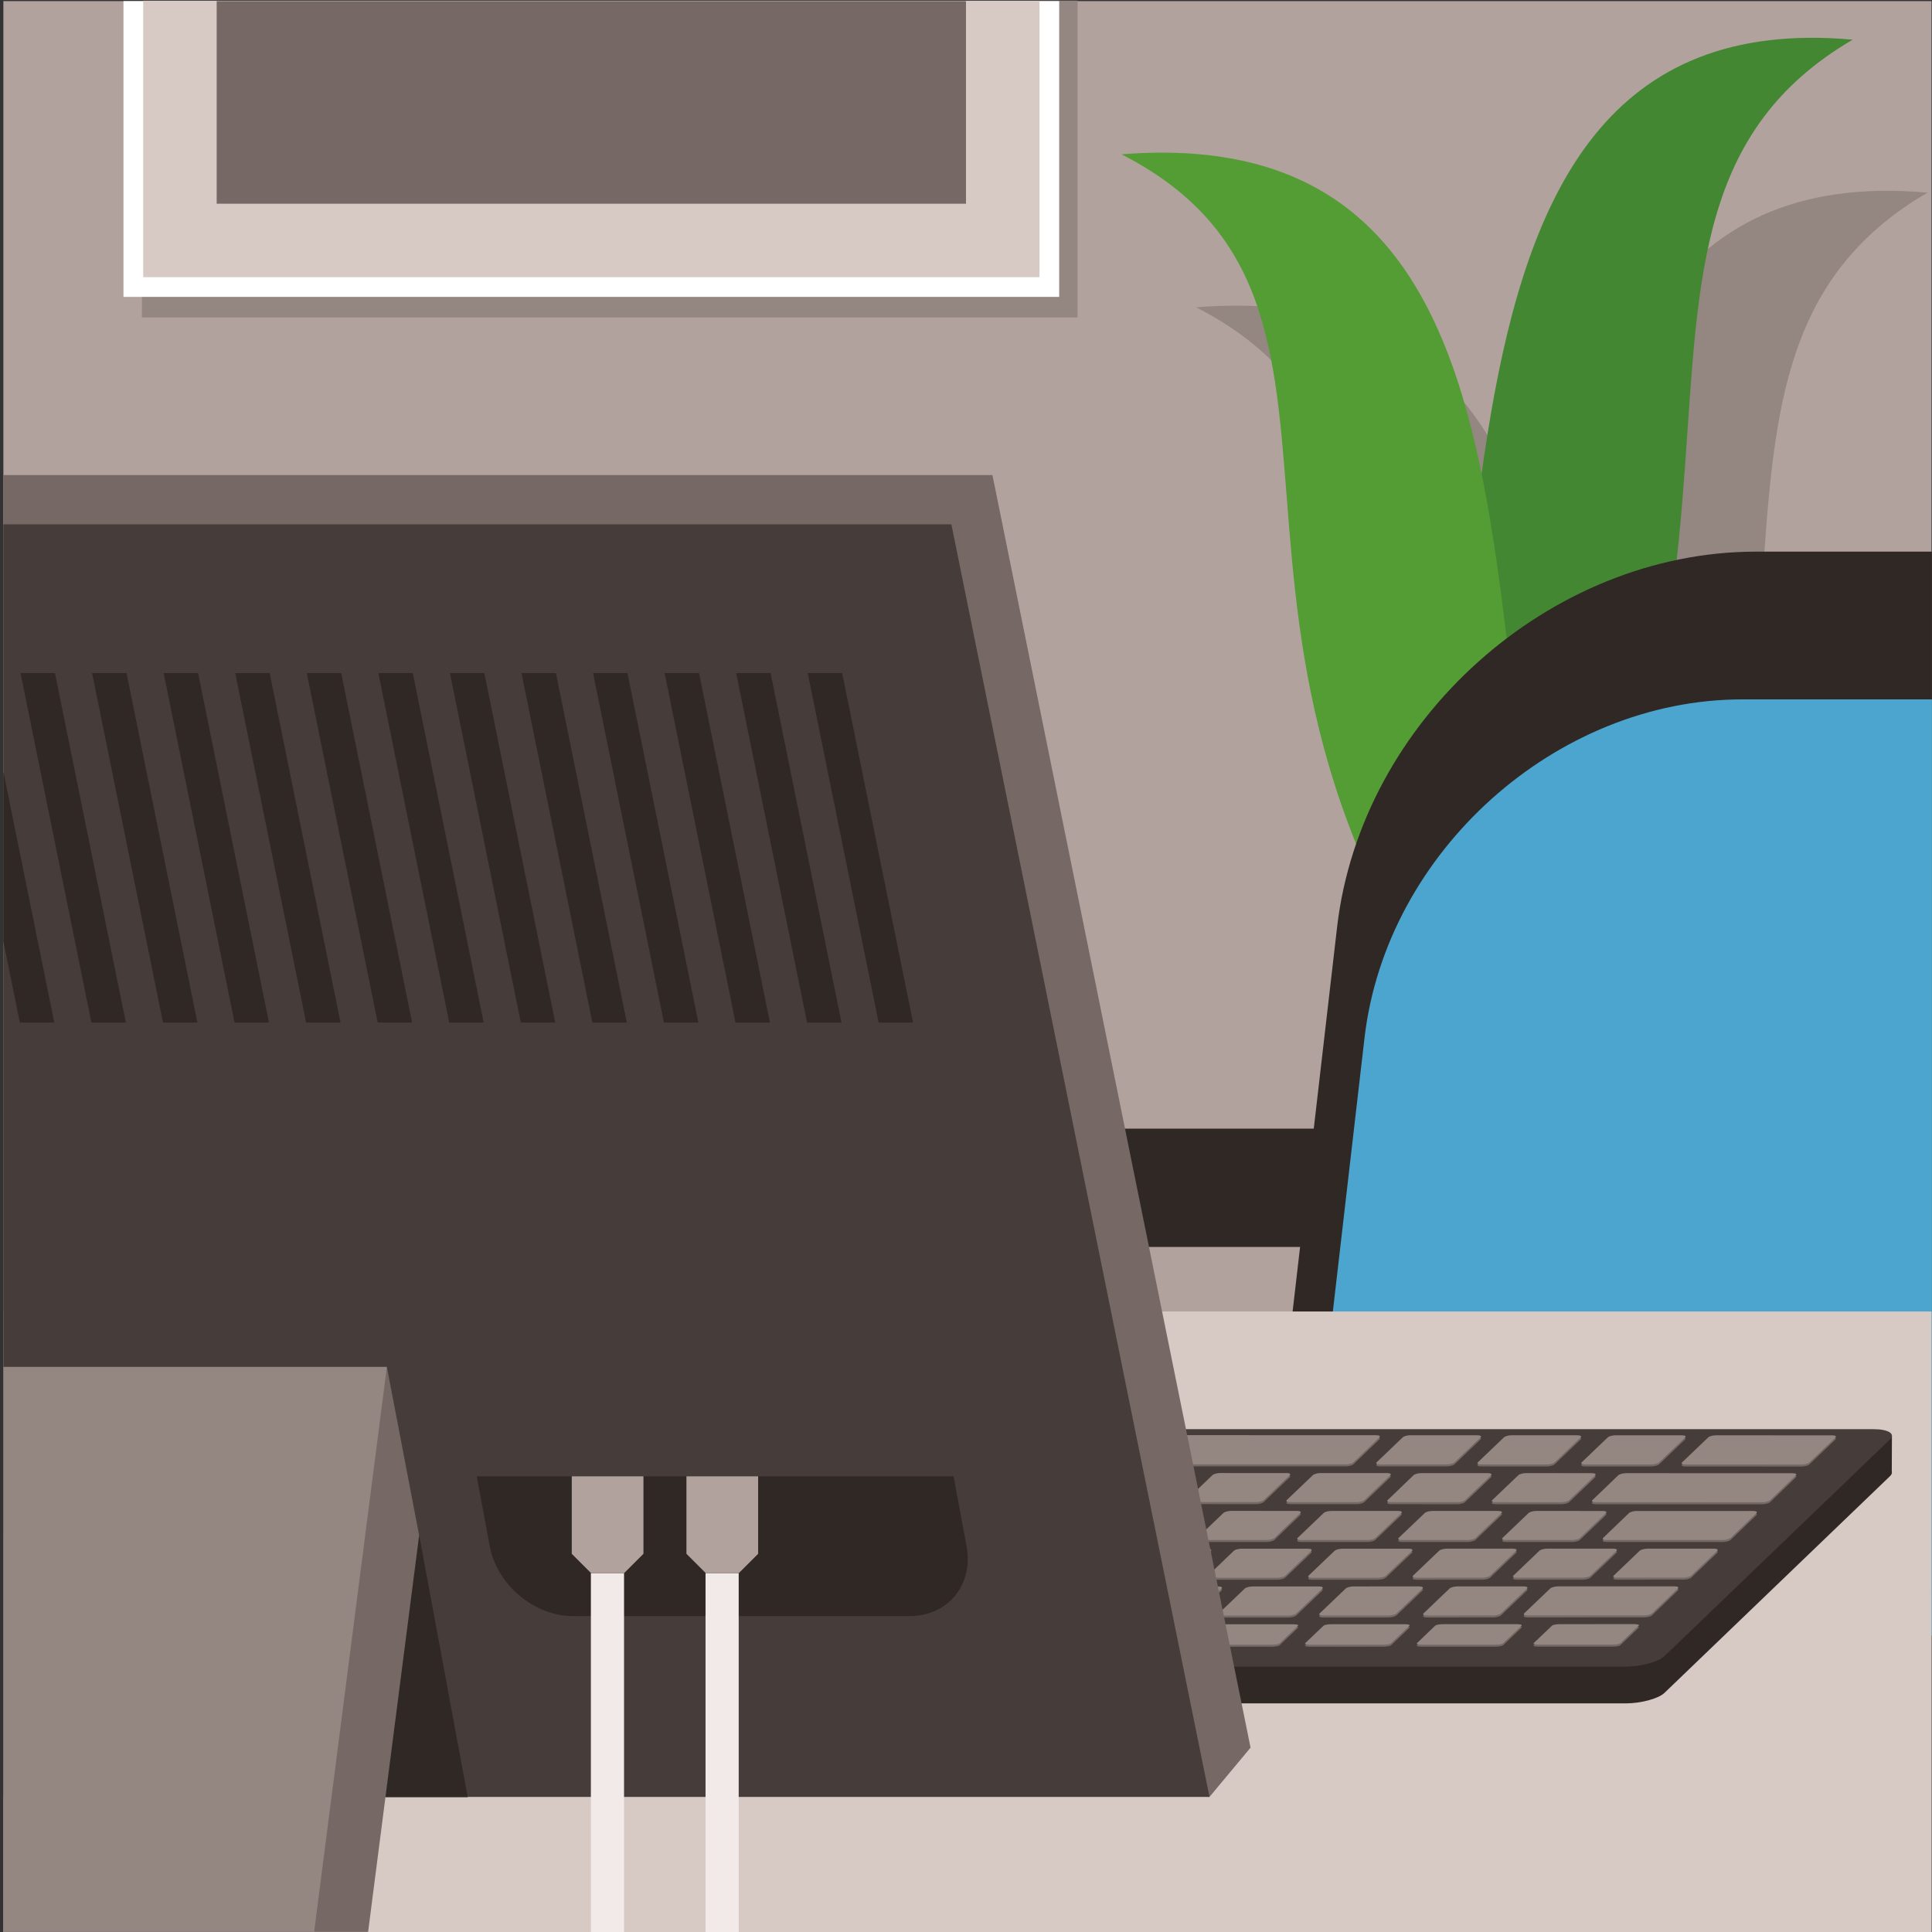 <?xml version="1.0" encoding="UTF-8" standalone="no"?>
<!-- Created with Inkscape (http://www.inkscape.org/) -->

<svg
   version="1.1"
   id="svg1"
   width="880"
   height="880"
   viewBox="0 0 880 880"
   sodipodi:docname="workplace-computer.svg"
   inkscape:version="1.3.2 (091e20e, 2023-11-25, custom)"
   xmlns:inkscape="http://www.inkscape.org/namespaces/inkscape"
   xmlns:sodipodi="http://sodipodi.sourceforge.net/DTD/sodipodi-0.dtd"
   xmlns="http://www.w3.org/2000/svg"
   xmlns:svg="http://www.w3.org/2000/svg">
  <rect x="0" y="0" width="880" height="880" fill="#333333" stroke="none"/>
  <defs
     id="defs1">
    <clipPath
       clipPathUnits="userSpaceOnUse"
       id="clipPath5">
      <path
         d="M 0,660 H 660 V 0 H 0 Z"
         transform="translate(-515.481,-214.887)"
         id="path5" />
    </clipPath>
    <clipPath
       clipPathUnits="userSpaceOnUse"
       id="clipPath7">
      <path
         d="M 0,660 H 660 V 0 H 0 Z"
         transform="translate(-489.968,-267.158)"
         id="path7" />
    </clipPath>
    <clipPath
       clipPathUnits="userSpaceOnUse"
       id="clipPath9">
      <path
         d="M 0,660 H 660 V 0 H 0 Z"
         transform="translate(-526.08,-274.508)"
         id="path9" />
    </clipPath>
    <clipPath
       clipPathUnits="userSpaceOnUse"
       id="clipPath11">
      <path
         d="M 0,660 H 660 V 0 H 0 Z"
         id="path11" />
    </clipPath>
    <clipPath
       clipPathUnits="userSpaceOnUse"
       id="clipPath13">
      <path
         d="M 0,660 H 660 V 0 H 0 Z"
         transform="translate(-599.896,-471.553)"
         id="path13" />
    </clipPath>
    <clipPath
       clipPathUnits="userSpaceOnUse"
       id="clipPath15">
      <path
         d="M 0,660 H 660 V 0 H 0 Z"
         transform="translate(-595.204,-421.08)"
         id="path15" />
    </clipPath>
    <clipPath
       clipPathUnits="userSpaceOnUse"
       id="clipPath17">
      <path
         d="M 0,660 H 660 V 0 H 0 Z"
         id="path17" />
    </clipPath>
    <clipPath
       clipPathUnits="userSpaceOnUse"
       id="clipPath19">
      <path
         d="M 0,660 H 660 V 0 H 0 Z"
         transform="translate(-46.131,-78.104)"
         id="path19" />
    </clipPath>
    <clipPath
       clipPathUnits="userSpaceOnUse"
       id="clipPath21">
      <path
         d="M 0,660 H 660 V 0 H 0 Z"
         transform="translate(-46.131,-90.659)"
         id="path21" />
    </clipPath>
    <clipPath
       clipPathUnits="userSpaceOnUse"
       id="clipPath23">
      <path
         d="M 0,660 H 660 V 0 H 0 Z"
         transform="translate(-60.209,-97.349)"
         id="path23" />
    </clipPath>
    <clipPath
       clipPathUnits="userSpaceOnUse"
       id="clipPath25">
      <path
         d="M 0,660 H 660 V 0 H 0 Z"
         transform="translate(-60.209,-98.036)"
         id="path25" />
    </clipPath>
    <clipPath
       clipPathUnits="userSpaceOnUse"
       id="clipPath27">
      <path
         d="M 0,660 H 660 V 0 H 0 Z"
         transform="translate(-1.149,-497.715)"
         id="path27" />
    </clipPath>
    <clipPath
       clipPathUnits="userSpaceOnUse"
       id="clipPath29">
      <path
         d="M 0,660 H 660 V 0 H 0 Z"
         transform="translate(-1.149,-480.883)"
         id="path29" />
    </clipPath>
    <clipPath
       clipPathUnits="userSpaceOnUse"
       id="clipPath31">
      <path
         d="M 0,660 H 660 V 0 H 0 Z"
         transform="translate(-143.218,-135.473)"
         id="path31" />
    </clipPath>
    <clipPath
       clipPathUnits="userSpaceOnUse"
       id="clipPath33">
      <path
         d="M 0,660 H 660 V 0 H 0 Z"
         transform="translate(-1.149,-135.473)"
         id="path33" />
    </clipPath>
    <clipPath
       clipPathUnits="userSpaceOnUse"
       id="clipPath35">
      <path
         d="M 0,660 H 660 V 0 H 0 Z"
         transform="translate(-1.149,-193.048)"
         id="path35" />
    </clipPath>
    <clipPath
       clipPathUnits="userSpaceOnUse"
       id="clipPath37">
      <path
         d="M 0,660 H 660 V 0 H 0 Z"
         transform="translate(-1.149,-396.423)"
         id="path37" />
    </clipPath>
    <clipPath
       clipPathUnits="userSpaceOnUse"
       id="clipPath39">
      <path
         d="M 0,660 H 660 V 0 H 0 Z"
         transform="translate(-162.856,-155.681)"
         id="path39" />
    </clipPath>
    <clipPath
       clipPathUnits="userSpaceOnUse"
       id="clipPath41">
      <path
         d="M 0,660 H 660 V 0 H 0 Z"
         transform="translate(-195.32,-155.681)"
         id="path41" />
    </clipPath>
    <clipPath
       clipPathUnits="userSpaceOnUse"
       id="clipPath43">
      <path
         d="M 0,660 H 660 V 0 H 0 Z"
         id="path43" />
    </clipPath>
    <clipPath
       clipPathUnits="userSpaceOnUse"
       id="clipPath45">
      <path
         d="M 0,660 H 660 V 0 H 0 Z"
         transform="translate(-234.498,-155.681)"
         id="path45" />
    </clipPath>
    <clipPath
       clipPathUnits="userSpaceOnUse"
       id="clipPath47">
      <path
         d="M 0,660 H 660 V 0 H 0 Z"
         id="path47" />
    </clipPath>
    <clipPath
       clipPathUnits="userSpaceOnUse"
       id="clipPath49">
      <path
         d="M 0,660 H 660 V 0 H 0 Z"
         id="path49" />
    </clipPath>
    <clipPath
       clipPathUnits="userSpaceOnUse"
       id="clipPath51">
      <path
         d="M 0,660 H 660 V 0 H 0 Z"
         id="path51" />
    </clipPath>
    <clipPath
       clipPathUnits="userSpaceOnUse"
       id="clipPath53">
      <path
         d="M 0,660 H 660 V 0 H 0 Z"
         id="path53" />
    </clipPath>
  </defs>
  <sodipodi:namedview
     id="namedview1"
     pagecolor="#ffffff"
     bordercolor="#000000"
     borderopacity="0.25"
     inkscape:showpageshadow="2"
     inkscape:pageopacity="0.0"
     inkscape:pagecheckerboard="0"
     inkscape:deskcolor="#d1d1d1"
     inkscape:zoom="0.67272727"
     inkscape:cx="439.25676"
     inkscape:cy="440"
     inkscape:window-width="1440"
     inkscape:window-height="830"
     inkscape:window-x="-6"
     inkscape:window-y="-6"
     inkscape:window-maximized="1"
     inkscape:current-layer="g1">
    <inkscape:page
       x="0"
       y="0"
       inkscape:label="1"
       id="page1"
       width="880"
       height="880"
       margin="0 0 0.285 1.533"
       bleed="0" />
  </sodipodi:namedview>
  <g
     id="g1"
     inkscape:groupmode="layer"
     inkscape:label="1">
    <g
       id="group-MC0">
      <path
         id="path2"
         d="m 1.149,0 h 658.85 V 659.786 H 1.149 Z"
         style="fill:#b2a29e;fill-opacity:1;fill-rule:nonzero;stroke:none"
         transform="matrix(1.333,0,0,-1.333,0,880)" />
      <path
         id="path3"
         d="M 0,0 -0.459,-108.267 H 319.275 V 0 Z"
         style="fill:#948681;fill-opacity:1;fill-rule:nonzero;stroke:none"
         transform="matrix(1.333,0,0,-1.333,65.236,0.285)" />
      <path
         id="path4"
         d="M 0,0 C 7.17,8.986 13.69,17.865 19.669,26.643 24.762,20.271 30.205,13.846 36.11,7.35 42.746,13.905 49.382,20.461 56.018,27.018 50.253,38.102 45.767,50.517 42.14,63.828 120.575,212.15 50.528,325.4 142.994,379.388 52.241,387.566 28.062,316.566 16.174,230.947 2.861,296.281 -24.734,346.712 -106.884,340.217 -14.487,292.885 -84.365,193.636 -6.207,63.645 -9.804,48.75 -14.234,34.845 -19.905,22.415 -13.271,14.944 -6.636,7.474 0,0"
         style="fill:#948681;fill-opacity:1;fill-rule:evenodd;stroke:none"
         transform="matrix(1.333,0,0,-1.333,687.309,593.484)"
         clip-path="url(#clipPath5)" />
      <path
         id="path6"
         d="M 0,0 C 143.218,179.52 37.674,317.894 142.994,379.388 -24.009,394.436 34.393,141.407 -19.905,22.417 -13.27,14.946 -6.634,7.473 0,0"
         style="fill:#448733;fill-opacity:1;fill-rule:evenodd;stroke:none"
         transform="matrix(1.333,0,0,-1.333,653.29,523.789)"
         clip-path="url(#clipPath7)" />
      <path
         id="path8"
         d="M 0,0 C -143.217,157.508 -37.674,278.915 -142.994,332.869 24.009,346.072 -34.394,124.068 19.905,19.669 13.27,13.113 6.636,6.556 0,0"
         style="fill:#549d34;fill-opacity:1;fill-rule:evenodd;stroke:none"
         transform="matrix(1.333,0,0,-1.333,701.44,513.99)"
         clip-path="url(#clipPath9)" />
      <path
         id="path10"
         d="M 332.523,234.082 H 526.08 v 40.426 H 332.523 Z"
         style="fill:#2f2825;fill-opacity:1;fill-rule:evenodd;stroke:none"
         transform="matrix(1.333,0,0,-1.333,0,880)"
         clip-path="url(#clipPath11)" />
      <path
         id="path12"
         d="m 0,0 h 61.549 v -354.752 h -230.916 l 26.205,226.438 C -134.995,-57.741 -70.573,0 0,0"
         style="fill:#2f2825;fill-opacity:1;fill-rule:evenodd;stroke:none"
         transform="matrix(1.333,0,0,-1.333,799.861,251.263)"
         clip-path="url(#clipPath13)" />
      <path
         id="path14"
         d="m 0,0 h 66.24 v -319.913 h -218.974 l 23.63,204.202 C -121.737,-52.071 -63.643,0 0,0"
         style="fill:#4ba5ce;fill-opacity:1;fill-rule:evenodd;stroke:none"
         transform="matrix(1.333,0,0,-1.333,793.605,318.56)"
         clip-path="url(#clipPath15)" />
      <path
         id="path16"
         d="M 1.149,-0.509 H 661.444 V 212.032 H 1.149 Z"
         style="fill:#d7c9c4;fill-opacity:1;fill-rule:evenodd;stroke:none"
         transform="matrix(1.333,0,0,-1.333,0,880)"
         clip-path="url(#clipPath17)" />
      <path
         id="path18"
         d="m 0,0 h 254.738 254.684 c 5.175,0 11.132,1.615 13.159,3.562 12.91,12.405 25.744,24.737 38.527,37.021 12.818,12.316 25.642,24.643 38.535,37.03 0.607,0.582 0.798,1.131 0.632,1.616 h 0.002 l 0.056,12.214 -24.993,-5.445 1.708,-4.863 H 339.172 84.277 C 79.26,81.135 73.659,79.609 71.7,77.727 58.883,65.411 45.981,53.013 33.046,40.583 20.145,28.186 7.234,15.779 -5.6,3.447 -7.567,1.558 -5.122,0 0,0"
         style="fill:#2f2825;fill-opacity:1;fill-rule:evenodd;stroke:none"
         transform="matrix(1.333,0,0,-1.333,61.508,775.862)"
         clip-path="url(#clipPath19)" />
      <path
         id="path20"
         d="m 0,0 h 254.738 254.684 c 5.175,0 11.132,1.615 13.159,3.563 12.91,12.406 25.744,24.738 38.527,37.022 12.818,12.316 25.642,24.641 38.535,37.03 2.02,1.938 -0.56,3.522 -5.629,3.522 H 339.172 84.277 C 79.26,81.137 73.659,79.611 71.7,77.728 58.883,65.413 45.981,53.015 33.046,40.585 20.145,28.187 7.234,15.781 -5.6,3.449 -7.567,1.559 -5.122,0 0,0"
         style="fill:#463d3b;fill-opacity:1;fill-rule:evenodd;stroke:none"
         transform="matrix(1.333,0,0,-1.333,61.508,759.121)"
         clip-path="url(#clipPath21)" />
      <path
         id="path22"
         d="m 0,0 c 8.403,0.006 16.8,0.008 25.249,0.008 1.162,0 2.349,0.227 2.636,0.502 2.078,1.996 4.13,3.968 6.197,5.956 0.287,0.275 -0.426,0.505 -1.588,0.503 C 24.038,6.962 15.587,6.96 7.191,6.96 6.029,6.96 4.828,6.725 4.548,6.45 2.533,4.47 0.488,2.498 -1.589,0.502 -1.877,0.227 -1.164,-0.002 0,0 m 38.354,0.016 c 8.449,0 16.784,-0.008 25.188,0 1.217,0 2.408,0.227 2.688,0.503 2.032,1.995 4.085,3.975 6.146,5.955 0.295,0.283 -0.426,0.505 -1.642,0.503 -8.351,-0.006 -16.74,0 -25.197,-0.008 -1.163,0 -2.348,-0.228 -2.635,-0.503 C 40.841,4.486 38.833,2.506 36.756,0.51 36.47,0.235 37.192,0.016 38.354,0.016 M 76.7,0.023 c 8.395,0 16.792,0.002 25.249,0.008 1.163,0.002 2.348,0.228 2.635,0.503 2.078,1.996 4.13,3.968 6.199,5.956 0.287,0.277 -0.48,0.504 -1.642,0.504 -8.449,0 -16.854,-0.008 -25.249,-0.008 -1.163,0 -2.349,-0.229 -2.636,-0.504 C 79.186,4.494 77.135,2.523 75.058,0.526 74.771,0.251 75.485,0.023 76.7,0.023 m 39.982,0.008 c 8.343,0 16.643,0.009 25.038,0.009 1.11,0 2.296,0.227 2.583,0.502 2.078,1.996 4.138,3.976 6.207,5.964 0.286,0.277 -0.428,0.504 -1.589,0.504 -8.343,0 -16.695,-0.008 -24.985,-0.008 -1.163,0 -2.35,-0.228 -2.637,-0.504 -2.068,-1.988 -4.075,-3.968 -6.152,-5.964 -0.287,-0.275 0.427,-0.503 1.535,-0.503 m 37.976,0.009 c 8.403,0.008 16.8,0.008 25.302,0.008 1.163,0 2.35,0.226 2.637,0.502 2.085,2.006 4.139,3.986 6.162,5.971 0.28,0.278 -0.373,0.505 -1.537,0.505 -8.509,-0.007 -16.959,-0.007 -25.302,-0.007 -1.162,0 -2.358,-0.236 -2.645,-0.513 -2.068,-1.988 -4.122,-3.968 -6.153,-5.964 -0.28,-0.275 0.427,-0.502 1.536,-0.502 m 38.249,0.016 c 8.396,0 16.792,0.002 25.302,0.008 1.164,0.002 2.349,0.227 2.636,0.504 2.077,1.996 4.131,3.976 6.153,5.961 0.281,0.278 -0.427,0.505 -1.587,0.505 -8.45,0 -16.849,-0.002 -25.25,-0.008 -1.165,-0.002 -2.35,-0.227 -2.637,-0.505 -2.069,-1.985 -4.122,-3.965 -6.152,-5.963 -0.282,-0.275 0.373,-0.502 1.535,-0.502 m 39.929,0.008 c 8.502,0 16.854,0.007 25.199,0.007 1.16,0 2.348,0.228 2.635,0.505 2.078,1.996 4.143,3.984 6.213,5.972 0.287,0.275 -0.427,0.502 -1.587,0.502 -8.344,0 -16.696,-0.008 -25.198,-0.008 -1.161,0 -2.349,-0.228 -2.636,-0.502 -2.068,-1.988 -4.137,-3.976 -6.213,-5.972 -0.287,-0.277 0.427,-0.504 1.587,-0.504 m 38.188,0.007 c 8.403,0.008 16.749,0.008 25.091,0.008 1.163,0 2.349,0.228 2.636,0.505 2.086,2.004 4.161,3.991 6.277,5.98 0.293,0.275 -0.428,0.502 -1.643,0.502 -8.342,0 -16.695,-0.008 -25.091,-0.008 -1.162,0 -2.349,-0.227 -2.644,-0.51 -2.069,-1.988 -4.129,-3.968 -6.215,-5.972 -0.287,-0.277 0.427,-0.505 1.589,-0.505 m 38.249,0.017 c 8.35,0.008 16.687,0 25.082,0 1.163,0 2.358,0.237 2.645,0.512 2.077,1.996 4.153,3.984 6.267,5.971 0.302,0.284 -0.417,0.513 -1.58,0.511 -8.404,-0.006 -16.751,-0.008 -25.152,-0.016 -1.165,0 -2.403,-0.227 -2.69,-0.502 -2.068,-1.989 -4.137,-3.976 -6.215,-5.972 -0.285,-0.276 0.48,-0.504 1.643,-0.504 m 39.772,0.01 c 8.396,0 16.846,0 25.353,0.007 1.165,0 2.35,0.228 2.637,0.502 2.085,2.004 4.161,3.993 6.276,5.981 0.293,0.274 -0.48,0.502 -1.641,0.502 -8.449,0 -16.899,0 -25.304,-0.008 -1.214,0 -2.394,-0.227 -2.687,-0.503 -2.117,-1.987 -4.19,-3.975 -6.275,-5.979 -0.288,-0.275 0.426,-0.502 1.641,-0.502 m 38.292,0.007 c 8.345,0 16.694,0.008 25.144,0.008 1.163,0 2.349,0.228 2.636,0.503 2.086,2.004 4.159,3.991 6.283,5.988 0.295,0.275 -0.424,0.503 -1.587,0.503 -8.45,0 -16.854,-0.009 -25.145,-0.009 -1.162,0 -2.349,-0.228 -2.636,-0.502 -2.077,-1.996 -4.151,-3.985 -6.284,-5.989 -0.293,-0.274 0.429,-0.502 1.589,-0.502 m 38.188,0.008 c 8.403,0.006 16.853,0.008 25.249,0.008 1.163,0 2.349,0.228 2.644,0.511 2.086,2.004 4.207,3.991 6.284,5.987 0.287,0.277 -0.427,0.505 -1.589,0.505 -8.402,-0.008 -16.851,-0.008 -25.302,-0.008 -1.163,0 -2.357,-0.237 -2.644,-0.512 -2.069,-1.989 -4.137,-3.976 -6.223,-5.98 -0.295,-0.283 0.417,-0.513 1.581,-0.511 m 39.886,0.016 h 25.399 c 1.162,0 2.358,0.235 2.645,0.511 2.085,2.004 4.169,4 6.282,5.987 0.304,0.285 -0.47,0.513 -1.633,0.513 -8.507,-0.008 -16.96,-0.01 -25.362,-0.016 -1.164,-0.002 -2.343,-0.228 -2.636,-0.505 -2.123,-1.996 -4.199,-3.983 -6.284,-5.987 -0.287,-0.275 0.426,-0.503 1.589,-0.503 m -455.34,9.8 c 7.506,0.009 15.05,0.003 22.608,0.01 1.058,0 2.239,0.323 2.645,0.714 2.972,2.855 5.912,5.687 8.838,8.543 0.399,0.39 -0.093,0.723 -1.149,0.723 C 35.454,19.91 27.954,19.91 20.456,19.91 c -1.057,0 -2.247,-0.333 -2.653,-0.721 -2.972,-2.858 -5.927,-5.697 -8.89,-8.544 -0.405,-0.391 0.101,-0.716 1.158,-0.716 m 104.544,0.042 c 7.613,0.009 15.112,0.009 22.558,0.009 1.056,0 2.245,0.324 2.644,0.712 2.917,2.848 5.857,5.681 8.83,8.537 0.405,0.388 -0.102,0.713 -1.159,0.713 -7.445,0 -14.997,0 -22.556,-0.007 -1.057,-0.002 -2.239,-0.326 -2.644,-0.714 -2.972,-2.858 -5.866,-5.689 -8.83,-8.536 -0.406,-0.389 0.101,-0.714 1.157,-0.714 M 44.464,9.947 c -1.056,0 -1.616,0.324 -1.21,0.714 2.963,2.847 5.904,5.679 8.829,8.535 0.407,0.398 1.596,0.723 2.706,0.723 7.498,0 15.103,0 22.609,0.008 1.057,0.002 1.563,-0.325 1.149,-0.722 -2.964,-2.85 -5.911,-5.688 -8.829,-8.536 -0.399,-0.391 -1.589,-0.714 -2.644,-0.714 -7.499,0 -15.111,-0.008 -22.61,-0.008 m 34.288,0.016 c 7.498,0 15.104,0 22.662,0.008 1.058,0 2.239,0.325 2.645,0.714 2.963,2.847 5.857,5.678 8.829,8.536 0.405,0.388 -0.102,0.714 -1.158,0.714 -7.55,0 -15.164,-0.008 -22.662,-0.008 -1.003,0 -2.245,-0.325 -2.644,-0.714 -2.926,-2.856 -5.973,-5.696 -8.89,-8.544 -0.401,-0.391 0.215,-0.706 1.218,-0.706 m 70.099,0.024 c -1.056,0 -1.563,0.326 -1.157,0.714 2.955,2.839 5.857,5.681 8.821,8.528 0.405,0.388 1.596,0.721 2.652,0.721 h 22.548 c 1.056,0 1.563,-0.325 1.158,-0.714 -2.963,-2.846 -5.91,-5.678 -8.874,-8.527 -0.405,-0.389 -1.587,-0.712 -2.644,-0.714 -7.506,-0.008 -15.059,-0.008 -22.504,-0.008 m 34.227,0.008 c 7.559,0.008 15.112,0.008 22.609,0.008 0.952,0 2.134,0.325 2.539,0.714 2.964,2.849 5.912,5.681 8.875,8.527 0.414,0.398 -0.092,0.725 -1.097,0.723 -7.505,-0.007 -15.006,-0.009 -22.611,-0.009 -1.001,0 -2.185,-0.324 -2.591,-0.714 -2.971,-2.854 -5.866,-5.686 -8.828,-8.535 -0.407,-0.389 0.1,-0.714 1.104,-0.714 m 35.713,0.016 c -1.057,0 -1.563,0.325 -1.156,0.714 2.955,2.841 5.909,5.68 8.872,8.528 0.407,0.389 1.588,0.714 2.644,0.714 7.499,0 15.058,0.008 22.662,0.008 1.058,0 1.564,-0.324 1.161,-0.714 -2.965,-2.848 -5.912,-5.679 -8.877,-8.529 -0.405,-0.388 -1.587,-0.713 -2.643,-0.713 -7.605,0 -15.164,-0.008 -22.663,-0.008 m 34.492,0.008 c 7.453,0.008 14.901,0.01 22.407,0.018 1.057,0 2.24,0.323 2.634,0.703 2.965,2.85 5.912,5.681 8.875,8.529 0.406,0.39 -0.101,0.713 -1.157,0.713 -7.498,0 -14.945,0 -22.399,-0.007 -1.059,0 -2.239,-0.324 -2.643,-0.714 -2.965,-2.848 -5.913,-5.679 -8.876,-8.529 -0.404,-0.388 0.102,-0.713 1.159,-0.713 m 34.129,0.018 c -1.057,0 -1.563,0.323 -1.158,0.714 2.957,2.839 5.912,5.679 8.866,8.518 0.405,0.39 1.588,0.713 2.645,0.713 7.504,0.008 15.006,0.01 22.556,0.01 1.003,0 1.563,-0.325 1.158,-0.716 -2.955,-2.839 -5.901,-5.671 -8.867,-8.517 -0.404,-0.391 -1.64,-0.714 -2.643,-0.714 -7.551,0 -15.11,-0.008 -22.557,-0.008 m 35.662,0.016 c 7.497,0 14.998,0 22.557,0.008 1.056,0 2.237,0.323 2.644,0.713 2.955,2.84 5.908,5.671 8.918,8.518 0.411,0.392 -0.101,0.716 -1.158,0.716 C 348.477,20 340.924,20 333.479,20 c -1.003,0 -2.24,-0.325 -2.644,-0.716 -2.965,-2.847 -5.918,-5.679 -8.929,-8.525 -0.402,-0.383 0.163,-0.706 1.168,-0.706 m 34.28,0.008 c -1.057,-0.002 -1.564,0.323 -1.16,0.713 2.965,2.848 5.91,5.671 8.919,8.518 0.413,0.392 1.589,0.716 2.644,0.716 7.499,0 15.105,0 22.717,0.009 1.056,0 1.562,-0.326 1.158,-0.716 -2.955,-2.84 -5.91,-5.671 -8.919,-8.519 -0.412,-0.388 -1.589,-0.714 -2.644,-0.714 -7.604,0 -15.209,-0.002 -22.715,-0.007 m 34.445,0.016 c 7.447,0 14.946,0 22.505,0.008 0.951,0 2.231,0.323 2.644,0.714 3.001,2.839 5.907,5.672 8.91,8.51 0.411,0.39 -0.155,0.715 -1.158,0.715 -7.551,0 -15.057,-0.007 -22.505,-0.007 -1.003,0 -2.179,-0.326 -2.59,-0.716 -3.003,-2.84 -5.956,-5.671 -8.911,-8.51 -0.404,-0.39 0.103,-0.714 1.105,-0.714 m 35.549,0.008 c -1.005,-0.002 -1.572,0.325 -1.159,0.714 3.011,2.847 5.954,5.672 8.909,8.51 0.407,0.39 1.641,0.714 2.644,0.715 7.507,0.006 15.06,0.008 22.662,0.008 1.057,0 1.564,-0.325 1.158,-0.714 -2.944,-2.831 -5.945,-5.665 -8.908,-8.511 -0.407,-0.389 -1.589,-0.714 -2.643,-0.714 -7.606,0 -15.159,-0.002 -22.663,-0.008 m 34.34,0.016 c 13.261,0.007 26.571,0.007 39.938,0.015 1.057,0 2.239,0.325 2.643,0.714 2.956,2.84 5.905,5.673 8.849,8.504 0.407,0.389 -0.101,0.714 -1.156,0.714 -13.308,0 -26.622,-0.008 -39.825,-0.008 -1.055,0 -2.232,-0.325 -2.645,-0.714 -3.001,-2.839 -5.953,-5.673 -8.908,-8.512 -0.407,-0.388 0.1,-0.713 1.104,-0.713 m 30.648,12.908 c -1.057,0 -1.569,0.325 -1.166,0.706 3.003,2.839 5.953,5.673 8.892,8.496 0.407,0.389 1.589,0.714 2.644,0.714 h 22.706 c 1.057,0 1.565,-0.325 1.169,-0.706 -2.947,-2.831 -5.9,-5.665 -8.894,-8.496 -0.412,-0.389 -1.578,-0.704 -2.636,-0.706 -7.558,-0.006 -15.164,-0.008 -22.715,-0.008 m -34.28,-0.008 c 7.499,0 15.059,0.008 22.556,0.008 1.057,0 2.234,0.325 2.636,0.706 2.995,2.831 5.956,5.673 8.895,8.496 0.405,0.389 -0.104,0.714 -1.159,0.714 h -22.549 c -1.056,0 -2.233,-0.325 -2.643,-0.714 -2.993,-2.831 -5.946,-5.665 -8.893,-8.496 -0.405,-0.389 0.102,-0.714 1.157,-0.714 m -34.279,-0.008 c -1.056,0 -1.569,0.325 -1.159,0.714 2.993,2.831 5.956,5.673 8.903,8.504 0.405,0.389 1.587,0.714 2.644,0.714 h 22.547 c 1.005,0 1.563,-0.325 1.158,-0.714 -2.947,-2.831 -5.899,-5.665 -8.9,-8.504 -0.404,-0.381 -1.633,-0.706 -2.636,-0.706 -7.499,0 -15.058,-0.008 -22.557,-0.008 M 388.07,22.985 c 7.606,0 15.166,0.008 22.665,0.008 1.055,0 2.179,0.325 2.582,0.706 3.001,2.839 5.97,5.681 8.962,8.512 0.411,0.389 -0.109,0.706 -1.166,0.706 h -22.654 c -1.057,0 -2.239,-0.325 -2.645,-0.714 -2.946,-2.832 -5.945,-5.665 -8.9,-8.504 -0.406,-0.389 0.102,-0.714 1.156,-0.714 m -34.384,-0.007 c -1.056,0 -1.563,0.324 -1.158,0.713 2.954,2.839 5.911,5.68 8.857,8.512 0.407,0.389 1.589,0.714 2.643,0.714 h 22.655 c 1.057,0 1.563,-0.325 1.159,-0.714 -2.948,-2.832 -5.908,-5.673 -8.902,-8.504 -0.412,-0.389 -1.588,-0.714 -2.645,-0.714 -7.551,0 -15.11,-0.007 -22.609,-0.007 m -34.332,-0.009 c 7.611,0.006 15.164,0.009 22.714,0.009 0.951,0 2.127,0.324 2.538,0.713 3.003,2.839 5.964,5.68 8.911,8.512 0.407,0.389 -0.102,0.714 -1.105,0.714 h -22.706 c -1.005,0 -2.188,-0.325 -2.592,-0.714 -2.955,-2.842 -5.91,-5.68 -8.865,-8.52 -0.406,-0.389 0.101,-0.716 1.105,-0.714 m -35.6,-0.008 c -1.058,-0.002 -1.564,0.325 -1.159,0.714 2.965,2.848 5.92,5.686 8.875,8.528 0.405,0.389 1.589,0.714 2.643,0.714 h 22.549 c 1.057,0 1.564,-0.325 1.158,-0.714 -2.954,-2.842 -5.911,-5.68 -8.866,-8.52 -0.405,-0.389 -1.587,-0.714 -2.644,-0.714 -7.55,0 -15.103,-0.002 -22.556,-0.008 m -34.333,-0.008 c 7.559,0.006 15.217,0.008 22.768,0.008 1.057,0 2.185,0.325 2.592,0.714 2.955,2.84 5.918,5.686 8.875,8.528 0.404,0.389 -0.051,0.714 -1.107,0.714 -7.611,-0.009 -15.217,-0.009 -22.768,-0.009 -1.056,0 -2.239,-0.324 -2.644,-0.714 -2.954,-2.84 -5.91,-5.679 -8.872,-8.527 -0.407,-0.389 0.099,-0.716 1.156,-0.714 m -34.386,-0.008 c -0.95,-0.002 -1.51,0.326 -1.105,0.714 2.965,2.847 5.874,5.695 8.831,8.535 0.404,0.39 1.641,0.714 2.644,0.714 h 22.652 c 1.057,0 1.564,-0.324 1.161,-0.714 -2.955,-2.84 -5.91,-5.679 -8.877,-8.527 -0.403,-0.389 -1.587,-0.714 -2.644,-0.714 -7.549,0 -15.154,-0.002 -22.662,-0.008 m -35.652,-0.008 c 7.453,0.006 15.059,0.008 22.664,0.008 1.003,0 2.237,0.326 2.643,0.714 2.963,2.847 5.874,5.695 8.829,8.535 0.405,0.39 -0.155,0.714 -1.158,0.714 h -22.654 c -1.055,0 -2.237,-0.324 -2.643,-0.714 -2.956,-2.84 -5.913,-5.688 -8.838,-8.543 -0.391,-0.38 0.101,-0.715 1.157,-0.714 m -34.165,0 c -1.056,0 -1.564,0.323 -1.158,0.714 2.963,2.847 5.921,5.695 8.83,8.536 0.406,0.397 1.596,0.721 2.651,0.721 h 22.444 c 1.055,0 1.556,-0.324 1.157,-0.714 -2.916,-2.848 -5.874,-5.696 -8.838,-8.543 -0.405,-0.391 -1.587,-0.714 -2.644,-0.714 z M 110.779,22.93 h 22.76 c 1.057,0 2.239,0.322 2.644,0.713 2.973,2.855 5.883,5.703 8.838,8.544 0.414,0.397 -0.093,0.721 -1.149,0.721 -7.657,0 -15.27,-0.008 -22.769,-0.008 -1.002,0 -2.238,-0.325 -2.644,-0.713 -2.954,-2.841 -5.873,-5.697 -8.837,-8.544 -0.405,-0.391 0.154,-0.713 1.157,-0.713 M 75.074,22.921 c -1.056,0 -1.562,0.323 -1.158,0.712 2.973,2.857 5.929,5.705 8.846,8.554 0.399,0.388 1.589,0.713 2.645,0.713 h 22.549 c 1.056,0 1.615,-0.325 1.21,-0.713 -2.964,-2.849 -5.92,-5.697 -8.847,-8.554 -0.398,-0.389 -1.64,-0.712 -2.643,-0.712 z M 23.571,22.903 c 13.21,0.008 26.465,0.008 39.771,0.008 1.057,0 2.254,0.333 2.654,0.722 2.917,2.849 5.882,5.705 8.846,8.554 0.405,0.388 -0.102,0.713 -1.157,0.713 H 33.92 c -1.055,0 -2.237,-0.325 -2.652,-0.721 -2.963,-2.85 -5.92,-5.697 -8.846,-8.554 -0.407,-0.396 0.093,-0.722 1.149,-0.722 M 37.028,35.886 H 93.9 c 1.057,0 2.231,0.316 2.644,0.714 2.981,2.865 5.892,5.712 8.855,8.559 0.413,0.399 -0.101,0.714 -1.158,0.714 -19.01,0 -37.959,0.008 -56.863,0.008 -1.057,0 -2.178,-0.316 -2.592,-0.714 -2.963,-2.848 -5.935,-5.702 -8.915,-8.567 -0.414,-0.398 0.101,-0.714 1.157,-0.714 m 68.542,0 c -1.003,0 -1.565,0.316 -1.157,0.714 2.934,2.865 5.891,5.712 8.855,8.559 0.413,0.399 1.641,0.714 2.644,0.714 7.499,0 15.041,-0.009 22.645,-0.009 1.057,0 1.571,-0.314 1.157,-0.713 -2.955,-2.839 -5.911,-5.686 -8.845,-8.551 -0.408,-0.398 -1.589,-0.714 -2.644,-0.714 z m 35.856,0 h 22.601 c 1.003,0 2.178,0.316 2.592,0.714 2.971,2.856 5.928,5.704 8.837,8.543 0.407,0.399 -0.103,0.713 -1.105,0.713 -7.491,0.008 -14.988,0.008 -22.593,0.008 -1.055,0 -2.23,-0.314 -2.644,-0.713 -2.954,-2.839 -5.866,-5.686 -8.846,-8.551 -0.414,-0.398 0.102,-0.714 1.158,-0.714 m 34.219,0 c -1.004,0 -1.514,0.316 -1.106,0.714 2.925,2.856 5.883,5.704 8.838,8.543 0.414,0.399 1.588,0.713 2.644,0.713 h 22.55 c 1.055,0 1.571,-0.314 1.156,-0.713 -2.955,-2.839 -5.918,-5.687 -8.891,-8.543 -0.412,-0.398 -1.533,-0.714 -2.589,-0.714 z m 34.269,0 h 22.655 c 1.005,0 2.185,0.316 2.592,0.714 2.927,2.856 5.874,5.696 8.829,8.535 0.414,0.399 -0.102,0.714 -1.105,0.714 -7.499,0 -15.05,0.002 -22.593,0.007 -1.003,0.002 -2.177,-0.314 -2.591,-0.713 -2.955,-2.839 -5.918,-5.687 -8.891,-8.543 -0.415,-0.398 0.102,-0.714 1.104,-0.714 m 35.75,0 c -1.056,0 -1.571,0.316 -1.156,0.714 2.971,2.856 5.926,5.696 8.881,8.535 0.415,0.399 1.589,0.714 2.644,0.714 7.501,0 15.095,-0.008 22.646,-0.008 1.057,0 1.625,-0.318 1.211,-0.714 -2.946,-2.831 -5.901,-5.671 -8.873,-8.527 -0.415,-0.398 -1.589,-0.714 -2.698,-0.714 z m 34.536,0 h 22.443 c 1.057,0 2.232,0.316 2.644,0.714 2.963,2.848 5.92,5.688 8.875,8.527 0.412,0.396 -0.103,0.714 -1.158,0.714 H 290.56 c -1.054,0 -2.283,-0.318 -2.697,-0.714 -2.945,-2.831 -5.894,-5.671 -8.821,-8.527 -0.407,-0.398 0.101,-0.714 1.158,-0.714 m 34.167,0 c -1.057,0 -1.573,0.316 -1.158,0.714 2.963,2.848 5.918,5.688 8.873,8.527 0.414,0.396 1.581,0.706 2.636,0.706 h 22.549 c 1.002,0 1.63,-0.317 1.21,-0.714 -2.994,-2.831 -5.955,-5.671 -8.919,-8.519 -0.412,-0.398 -1.641,-0.714 -2.644,-0.714 z m 35.696,0 h 22.549 c 1.055,0 2.23,0.316 2.644,0.714 2.963,2.848 5.864,5.679 8.857,8.511 0.42,0.397 -0.101,0.714 -1.159,0.714 -7.551,0 -15.041,0.008 -22.54,0.008 -0.949,0 -2.17,-0.317 -2.59,-0.714 -2.993,-2.831 -5.956,-5.671 -8.919,-8.519 -0.413,-0.398 0.155,-0.714 1.158,-0.714 m 34.271,0 c -1.057,0 -1.571,0.316 -1.158,0.714 2.965,2.848 5.964,5.679 8.91,8.511 0.415,0.397 1.588,0.714 2.644,0.714 7.551,0 15.102,0 22.752,-0.009 1.055,-0.002 1.579,-0.308 1.166,-0.705 -2.946,-2.832 -5.955,-5.673 -8.91,-8.511 -0.415,-0.398 -1.589,-0.714 -2.644,-0.714 z m 34.482,0 h 22.497 c 1.003,0 2.229,0.316 2.644,0.714 2.955,2.838 5.908,5.671 8.9,8.504 0.421,0.396 -0.153,0.712 -1.158,0.712 h -22.495 c -1.003,0 -2.171,-0.316 -2.582,-0.705 -2.992,-2.832 -5.955,-5.673 -8.91,-8.511 -0.413,-0.398 0.05,-0.714 1.104,-0.714 m 35.539,0 c -1.003,0 -1.578,0.316 -1.159,0.714 3.003,2.838 5.956,5.671 8.904,8.504 0.414,0.396 1.642,0.712 2.643,0.712 7.491,-0.007 15.042,-0.007 22.647,-0.007 1.054,0 1.571,-0.317 1.156,-0.714 -2.937,-2.824 -5.938,-5.657 -8.893,-8.495 -0.413,-0.398 -1.587,-0.714 -2.643,-0.714 z m 34.325,0 h 39.815 c 1.057,0 2.232,0.316 2.644,0.714 2.957,2.838 5.894,5.664 8.833,8.487 0.413,0.396 -0.102,0.714 -1.159,0.714 -13.253,0 -26.501,0.008 -39.753,0.008 -1.057,0 -2.224,-0.317 -2.644,-0.714 -2.985,-2.824 -5.841,-5.657 -8.841,-8.495 -0.421,-0.398 0.048,-0.714 1.105,-0.714 m -3.623,12.908 c -1.109,0 -1.58,0.316 -1.166,0.706 2.992,2.831 5.885,5.656 8.839,8.495 0.413,0.398 1.65,0.722 2.707,0.722 18.948,-0.008 37.851,-0.008 56.855,-0.016 1.055,0 1.563,-0.325 1.141,-0.729 -2.956,-2.842 -5.895,-5.665 -8.824,-8.481 -0.415,-0.396 -1.588,-0.714 -2.643,-0.714 -19.056,0.009 -37.96,0.009 -56.909,0.017 m -34.263,0.008 c 7.499,0 15.042,-0.008 22.541,-0.008 1.003,0 2.223,0.316 2.644,0.714 2.984,2.825 5.927,5.648 8.884,8.487 0.421,0.405 -0.139,0.731 -1.142,0.731 -7.499,0 -15.048,0.002 -22.488,0.007 -1.054,0.002 -2.23,-0.325 -2.659,-0.73 -3.003,-2.839 -5.946,-5.662 -8.894,-8.495 -0.406,-0.389 0.057,-0.706 1.114,-0.706 m -35.689,0.008 c -1.056,0 -1.571,0.317 -1.166,0.706 2.947,2.833 5.894,5.664 8.849,8.504 0.413,0.396 1.648,0.721 2.706,0.721 7.551,0 15.153,0 22.644,-0.008 1.054,0 1.569,-0.325 1.15,-0.721 -3.011,-2.848 -5.955,-5.671 -8.895,-8.496 -0.412,-0.397 -1.586,-0.714 -2.641,-0.714 -7.501,0 -15.096,0.008 -22.647,0.008 m -34.473,0.007 c 7.543,-0.005 15.094,-0.007 22.698,-0.007 1.057,0 2.23,0.317 2.644,0.715 2.939,2.824 5.891,5.655 8.892,8.495 0.429,0.406 -0.084,0.729 -1.14,0.729 -7.605,0 -15.156,0.002 -22.699,0.01 -1.054,0 -2.239,-0.325 -2.651,-0.724 -2.965,-2.847 -5.918,-5.679 -8.911,-8.51 -0.41,-0.39 0.112,-0.706 1.167,-0.708 m -34.317,0.008 c -1.001,0.002 -1.517,0.318 -1.113,0.708 2.955,2.84 5.895,5.663 8.858,8.51 0.414,0.399 1.596,0.724 2.599,0.724 7.605,0 15.207,-0.002 22.75,-0.008 1.003,-0.002 1.518,-0.325 1.097,-0.724 -3.009,-2.847 -5.953,-5.671 -8.901,-8.502 -0.413,-0.398 -1.587,-0.716 -2.591,-0.716 -7.497,0 -15.102,0.002 -22.699,0.008 m -35.634,0.011 c 7.491,-0.009 15.04,-0.011 22.592,-0.011 1.055,0 2.229,0.318 2.644,0.716 2.947,2.832 5.893,5.663 8.849,8.502 0.422,0.407 -0.086,0.732 -1.143,0.732 -7.551,0 -15.094,0.008 -22.592,0.008 -1.054,0 -2.185,-0.325 -2.6,-0.723 -2.963,-2.848 -5.91,-5.679 -8.865,-8.519 -0.405,-0.391 0.058,-0.705 1.115,-0.705 m -34.325,0 c -1.054,0 -1.557,0.322 -1.158,0.714 2.908,2.839 5.85,5.67 8.813,8.519 0.415,0.397 1.596,0.722 2.651,0.722 7.551,0 15.208,-0.002 22.805,-0.008 1.054,-0.002 1.51,-0.325 1.096,-0.723 -2.962,-2.848 -5.91,-5.679 -8.857,-8.51 -0.412,-0.4 -1.535,-0.714 -2.59,-0.714 -7.604,0 -15.217,-0.009 -22.76,0 m -34.42,0.008 h 22.652 c 1.057,0 2.231,0.314 2.644,0.714 2.947,2.831 5.902,5.67 8.857,8.511 0.423,0.405 -0.084,0.73 -1.141,0.73 -7.604,0 -15.147,0.008 -22.644,0.008 -1.005,0 -2.241,-0.326 -2.654,-0.722 -2.964,-2.849 -5.92,-5.689 -8.875,-8.527 -0.412,-0.4 0.156,-0.714 1.161,-0.714 m -35.69,0.008 c -1.057,0 -1.571,0.315 -1.149,0.721 2.955,2.839 5.848,5.671 8.813,8.52 0.413,0.397 1.595,0.721 2.652,0.721 7.497,0 15.102,-10e-4 22.646,-0.007 1.053,-0.002 1.615,-0.326 1.201,-0.722 -2.963,-2.849 -5.91,-5.681 -8.865,-8.52 -0.415,-0.398 -1.641,-0.713 -2.644,-0.713 z m -34.21,0.007 h 22.496 c 1.055,0 2.23,0.316 2.644,0.714 2.954,2.839 5.856,5.679 8.813,8.52 0.42,0.405 -0.086,0.73 -1.143,0.73 -7.549,0 -15.04,0.008 -22.486,0.008 -1.055,0 -2.185,-0.325 -2.6,-0.722 -2.963,-2.849 -5.965,-5.688 -8.873,-8.528 -0.416,-0.406 0.093,-0.722 1.149,-0.722 m -34.421,0.008 c -1.003,0 -1.573,0.318 -1.15,0.722 2.955,2.84 5.858,5.681 8.821,8.528 0.414,0.397 1.65,0.722 2.653,0.722 7.499,0 15.101,0 22.751,-0.008 1.056,-0.002 1.563,-0.325 1.149,-0.722 -2.964,-2.849 -5.865,-5.688 -8.821,-8.528 -0.413,-0.396 -1.587,-0.714 -2.643,-0.714 z M 50.51,48.892 c 24.547,-0.008 49.304,-0.017 74.018,-0.017 1.003,0 2.236,0.317 2.643,0.714 2.91,2.84 5.858,5.681 8.831,8.536 0.413,0.396 -0.201,0.722 -1.204,0.722 -24.652,0.007 -49.409,0.015 -73.903,0.024 -1.055,0 -2.238,-0.323 -2.652,-0.722 -2.963,-2.847 -5.927,-5.695 -8.891,-8.544 -0.414,-0.397 0.102,-0.713 1.158,-0.713 M 63.994,61.85 c -1.056,0 -1.563,0.325 -1.157,0.713 2.963,2.847 5.857,5.679 8.804,8.51 0.405,0.391 1.58,0.706 2.635,0.706 18.852,0 37.748,-0.008 56.758,-0.008 1.057,0 1.564,-0.323 1.158,-0.713 -2.946,-2.832 -5.849,-5.671 -8.813,-8.519 -0.405,-0.391 -1.588,-0.716 -2.643,-0.714 -19.003,0.007 -37.951,0.017 -56.742,0.025 m 68.412,-0.025 c 7.491,-0.008 15.04,-0.008 22.645,-0.008 1.057,0 2.245,0.324 2.644,0.712 2.917,2.85 5.913,5.689 8.813,8.52 0.4,0.391 -0.165,0.706 -1.219,0.706 -7.544,0.008 -15.094,0.008 -22.593,0.008 -1.003,0 -2.23,-0.315 -2.636,-0.705 -2.946,-2.832 -5.895,-5.671 -8.812,-8.519 -0.399,-0.391 0.156,-0.714 1.158,-0.714 m 35.839,-0.017 c -1.057,0 -1.558,0.325 -1.159,0.713 2.917,2.85 5.866,5.689 8.822,8.528 0.397,0.383 1.579,0.706 2.636,0.706 7.603,0 15.1,0 22.591,-0.008 1.055,0 1.564,-0.325 1.167,-0.706 -2.955,-2.839 -5.904,-5.679 -8.821,-8.527 -0.399,-0.389 -1.589,-0.714 -2.644,-0.714 -7.491,0.008 -14.989,0.008 -22.592,0.008 M 202.507,61.8 c 32.829,-0.014 65.662,-0.029 98.599,-0.04 32.728,-0.012 65.623,-0.016 98.503,-0.032 1.055,0 2.24,0.323 2.644,0.713 2.965,2.848 5.928,5.698 8.883,8.537 0.405,0.388 -0.094,0.721 -1.151,0.721 -32.827,0.016 -65.777,0.016 -98.508,0.025 -32.944,0.007 -65.833,0.015 -98.671,0.023 -1.057,0 -2.245,-0.325 -2.644,-0.714 -2.899,-2.831 -5.851,-5.671 -8.813,-8.519 -0.405,-0.389 0.104,-0.712 1.158,-0.714 m 208.826,-0.072 c -1.057,0 -1.571,0.323 -1.158,0.713 3.009,2.848 5.979,5.698 8.934,8.537 0.405,0.388 1.589,0.713 2.644,0.713 7.553,0 15.155,-0.002 22.752,-0.007 1.106,-0.002 1.621,-0.326 1.211,-0.714 -3.001,-2.842 -5.972,-5.689 -8.935,-8.536 -0.405,-0.391 -1.59,-0.714 -2.698,-0.714 -7.603,0 -15.207,0 -22.75,0.008 m 34.519,-0.016 c 7.444,0 14.943,-0.002 22.486,-0.008 1.003,-0.002 2.239,0.323 2.643,0.714 2.965,2.847 5.981,5.694 8.946,8.542 0.404,0.391 -0.156,0.714 -1.159,0.716 -7.545,0.006 -15.041,0.008 -22.487,0.008 -1.003,0 -2.181,-0.326 -2.592,-0.714 -3.01,-2.85 -5.98,-5.697 -8.943,-8.544 -0.406,-0.391 0.048,-0.714 1.106,-0.714 m 35.53,-0.008 c -1.003,0 -1.572,0.323 -1.158,0.714 3.008,2.847 5.979,5.694 8.944,8.542 0.404,0.391 1.639,0.716 2.642,0.716 7.499,0 15.042,-0.009 22.646,-0.009 1.057,0 1.569,-0.324 1.158,-0.716 -3.01,-2.847 -5.979,-5.694 -8.944,-8.541 -0.404,-0.39 -1.587,-0.714 -2.644,-0.714 -7.604,0 -15.153,0 -22.644,0.008 m 34.306,-0.017 c 13.202,0 26.447,-0.009 39.695,-0.017 1.054,0 2.236,0.325 2.643,0.714 2.963,2.849 5.988,5.705 8.953,8.552 0.405,0.39 -0.104,0.713 -1.159,0.713 -13.247,0.008 -26.501,0.01 -39.694,0.018 -1.055,0 -2.239,-0.324 -2.644,-0.716 -2.963,-2.847 -5.941,-5.702 -8.952,-8.552 -0.411,-0.388 0.102,-0.712 1.158,-0.712"
         style="fill:#766864;fill-opacity:1;fill-rule:evenodd;stroke:none"
         transform="matrix(1.333,0,0,-1.333,80.279,750.202)"
         clip-path="url(#clipPath23)" />
      <path
         id="path24"
         d="m 0,0 c 8.403,0.008 16.8,0.008 25.249,0.008 1.162,0 2.349,0.227 2.636,0.505 2.078,1.996 4.13,3.967 6.197,5.953 0.287,0.277 -0.426,0.505 -1.588,0.505 C 24.038,6.963 15.587,6.963 7.191,6.963 6.029,6.963 4.828,6.728 4.548,6.45 2.533,4.471 0.488,2.5 -1.589,0.503 -1.877,0.228 -1.164,0 0,0 m 38.354,0.016 c 8.449,0 16.784,-0.006 25.188,0 1.217,0.002 2.408,0.227 2.688,0.505 2.032,1.996 4.085,3.975 6.146,5.954 C 72.671,6.76 71.95,6.979 70.734,6.979 62.383,6.971 53.994,6.977 45.537,6.971 44.374,6.969 43.189,6.743 42.902,6.466 40.841,4.488 38.833,2.509 36.756,0.513 36.47,0.235 37.192,0.016 38.354,0.016 M 76.7,0.024 c 8.395,0 16.792,0.002 25.249,0.008 1.163,0.002 2.348,0.228 2.635,0.504 2.078,1.996 4.13,3.968 6.199,5.954 0.287,0.278 -0.48,0.504 -1.642,0.504 -8.449,0 -16.854,-0.008 -25.249,-0.008 -1.163,0 -2.349,-0.226 -2.636,-0.504 C 79.186,4.496 77.135,2.524 75.058,0.528 74.771,0.251 75.485,0.024 76.7,0.024 m 39.982,0.008 c 8.343,0 16.643,0.01 25.038,0.01 1.11,0 2.296,0.228 2.583,0.503 2.078,1.995 4.138,3.976 6.207,5.963 0.286,0.275 -0.428,0.503 -1.589,0.503 -8.343,0 -16.695,-0.008 -24.985,-0.008 -1.163,0 -2.35,-0.228 -2.637,-0.503 -2.068,-1.987 -4.075,-3.968 -6.152,-5.964 -0.287,-0.276 0.427,-0.504 1.535,-0.504 m 37.976,0.01 c 8.403,0.006 16.8,0.008 25.302,0.008 1.163,0 2.35,0.227 2.637,0.503 2.085,2.004 4.139,3.983 6.162,5.971 0.28,0.275 -0.373,0.504 -1.537,0.502 -8.509,-0.005 -16.959,-0.007 -25.302,-0.007 -1.162,0 -2.358,-0.236 -2.645,-0.511 -2.068,-1.987 -4.122,-3.968 -6.153,-5.963 -0.28,-0.275 0.427,-0.505 1.536,-0.503 m 38.249,0.016 c 8.396,0 16.792,0 25.302,0.008 1.164,0 2.349,0.227 2.636,0.502 2.077,1.996 4.131,3.976 6.153,5.964 0.281,0.276 -0.427,0.502 -1.587,0.502 -8.45,0 -16.849,0 -25.25,-0.008 -1.165,0 -2.35,-0.227 -2.637,-0.502 -2.069,-1.988 -4.122,-3.967 -6.152,-5.963 -0.282,-0.276 0.373,-0.503 1.535,-0.503 m 39.929,0.008 c 8.502,0 16.854,0.008 25.199,0.008 1.16,0 2.348,0.227 2.635,0.502 2.078,1.996 4.143,3.985 6.213,5.972 0.287,0.275 -0.427,0.505 -1.587,0.505 -8.344,0 -16.696,-0.011 -25.198,-0.011 -1.161,0 -2.349,-0.226 -2.636,-0.502 -2.068,-1.988 -4.137,-3.976 -6.213,-5.972 -0.287,-0.275 0.427,-0.502 1.587,-0.502 m 38.188,0.008 c 8.403,0.008 16.749,0.008 25.091,0.008 1.163,0 2.349,0.228 2.636,0.502 2.086,2.004 4.161,3.992 6.277,5.98 0.293,0.277 -0.428,0.504 -1.643,0.504 -8.342,0 -16.695,-0.007 -25.091,-0.007 -1.162,0 -2.349,-0.228 -2.644,-0.513 -2.069,-1.987 -4.129,-3.968 -6.215,-5.972 -0.287,-0.275 0.427,-0.504 1.589,-0.502 m 38.249,0.016 c 8.35,0.008 16.687,0 25.082,0 1.163,0 2.358,0.235 2.645,0.511 2.077,1.995 4.153,3.983 6.267,5.971 0.302,0.285 -0.417,0.512 -1.58,0.512 -8.404,-0.008 -16.751,-0.01 -25.152,-0.016 -1.165,-0.002 -2.403,-0.227 -2.69,-0.504 -2.068,-1.988 -4.137,-3.976 -6.215,-5.971 -0.285,-0.276 0.48,-0.503 1.643,-0.503 m 39.772,0.008 c 8.396,0 16.846,0 25.353,0.007 1.165,0.002 2.35,0.228 2.637,0.505 2.085,2.002 4.161,3.99 6.276,5.98 0.293,0.275 -0.48,0.503 -1.641,0.503 -8.449,0 -16.899,-0.003 -25.304,-0.009 -1.214,-0.002 -2.394,-0.227 -2.687,-0.504 -2.117,-1.988 -4.19,-3.975 -6.275,-5.979 -0.288,-0.276 0.426,-0.503 1.641,-0.503 m 38.292,0.007 c 8.345,0 16.694,0.008 25.144,0.008 1.163,0 2.349,0.228 2.636,0.505 2.086,2.004 4.159,3.992 6.283,5.987 0.295,0.276 -0.424,0.503 -1.587,0.503 -8.45,0 -16.854,-0.007 -25.145,-0.007 -1.162,0 -2.349,-0.228 -2.636,-0.503 -2.077,-1.998 -4.151,-3.986 -6.284,-5.988 -0.293,-0.277 0.429,-0.505 1.589,-0.505 m 38.188,0.008 c 8.403,0.009 16.853,0.009 25.249,0.009 1.163,0 2.349,0.227 2.644,0.512 2.086,2.004 4.207,3.992 6.284,5.988 0.287,0.274 -0.427,0.504 -1.589,0.502 -8.402,-0.006 -16.851,-0.008 -25.302,-0.008 -1.163,0 -2.357,-0.235 -2.644,-0.511 -2.069,-1.987 -4.137,-3.975 -6.223,-5.979 -0.295,-0.285 0.417,-0.513 1.581,-0.513 m 39.886,0.017 h 25.399 c 1.162,0 2.358,0.235 2.645,0.513 2.085,2.003 4.169,3.999 6.282,5.987 0.304,0.283 -0.47,0.513 -1.633,0.511 -8.507,-0.007 -16.96,-0.009 -25.362,-0.017 -1.164,0 -2.343,-0.228 -2.636,-0.502 -2.123,-1.996 -4.199,-3.984 -6.284,-5.988 -0.287,-0.277 0.426,-0.504 1.589,-0.504 M 10.071,9.932 c 7.506,0.007 15.05,0 22.608,0.007 1.058,0.002 2.239,0.326 2.645,0.714 2.972,2.858 5.912,5.689 8.838,8.544 0.399,0.389 -0.093,0.724 -1.149,0.722 -7.559,-0.006 -15.059,-0.008 -22.557,-0.008 -1.057,0 -2.247,-0.333 -2.653,-0.722 -2.972,-2.857 -5.927,-5.694 -8.89,-8.543 -0.405,-0.389 0.101,-0.714 1.158,-0.714 m 104.544,0.042 c 7.613,0.006 15.112,0.008 22.558,0.008 1.056,0 2.245,0.323 2.644,0.711 2.917,2.849 5.857,5.681 8.83,8.536 0.405,0.391 -0.102,0.715 -1.159,0.715 -7.445,0 -14.997,-0.002 -22.556,-0.009 -1.057,0 -2.239,-0.323 -2.644,-0.714 -2.972,-2.855 -5.866,-5.687 -8.83,-8.535 -0.406,-0.389 0.101,-0.714 1.157,-0.712 M 44.464,9.947 c -1.056,0 -1.616,0.326 -1.21,0.714 2.963,2.85 5.904,5.681 8.829,8.536 0.407,0.397 1.596,0.722 2.706,0.722 7.498,0 15.103,0.002 22.609,0.008 1.057,0.002 1.563,-0.323 1.149,-0.722 -2.964,-2.848 -5.911,-5.686 -8.829,-8.536 -0.399,-0.389 -1.589,-0.714 -2.644,-0.714 -7.499,0 -15.111,-0.008 -22.61,-0.008 m 34.288,0.017 c 7.498,0 15.104,0.002 22.662,0.01 1.058,0 2.239,0.323 2.645,0.712 2.963,2.848 5.857,5.68 8.829,8.535 0.405,0.391 -0.102,0.714 -1.158,0.714 -7.55,0 -15.164,-0.008 -22.662,-0.008 -1.003,0 -2.245,-0.323 -2.644,-0.714 -2.926,-2.856 -5.973,-5.694 -8.89,-8.544 -0.401,-0.389 0.215,-0.705 1.218,-0.705 m 70.099,0.025 c -1.056,0 -1.563,0.324 -1.157,0.712 2.955,2.841 5.857,5.681 8.821,8.528 0.405,0.391 1.596,0.724 2.652,0.724 h 22.548 c 1.056,0 1.563,-0.325 1.158,-0.716 -2.963,-2.847 -5.91,-5.678 -8.874,-8.526 -0.405,-0.391 -1.587,-0.714 -2.644,-0.714 -7.506,-0.008 -15.059,-0.008 -22.504,-0.008 m 34.227,0.008 c 7.559,0.006 15.112,0.008 22.609,0.008 0.952,0 2.134,0.323 2.539,0.714 2.964,2.847 5.912,5.679 8.875,8.526 0.414,0.399 -0.092,0.724 -1.097,0.724 -7.505,-0.008 -15.006,-0.008 -22.611,-0.008 -1.001,0 -2.185,-0.325 -2.591,-0.716 -2.971,-2.855 -5.866,-5.686 -8.828,-8.534 -0.407,-0.391 0.1,-0.716 1.104,-0.714 m 35.713,0.017 c -1.057,0 -1.563,0.322 -1.156,0.714 2.955,2.838 5.909,5.677 8.872,8.527 0.407,0.389 1.588,0.714 2.644,0.714 7.499,0 15.058,0.008 22.662,0.008 1.058,0 1.564,-0.326 1.161,-0.714 -2.965,-2.849 -5.912,-5.681 -8.877,-8.528 -0.405,-0.39 -1.587,-0.714 -2.643,-0.714 -7.605,0 -15.164,-0.007 -22.663,-0.007 m 34.492,0.007 c 7.453,0.006 14.901,0.008 22.407,0.016 1.057,0 2.24,0.325 2.634,0.706 2.965,2.848 5.912,5.681 8.875,8.528 0.406,0.388 -0.101,0.713 -1.157,0.713 -7.498,0 -14.945,-0.002 -22.399,-0.007 -1.059,-0.002 -2.239,-0.326 -2.643,-0.714 -2.965,-2.849 -5.913,-5.681 -8.876,-8.528 -0.404,-0.39 0.102,-0.715 1.159,-0.714 m 34.129,0.016 c -1.057,0 -1.563,0.325 -1.158,0.714 2.957,2.84 5.912,5.681 8.866,8.52 0.405,0.388 1.588,0.711 2.645,0.713 7.504,0.006 15.006,0.008 22.556,0.008 1.003,0 1.563,-0.324 1.158,-0.713 -2.955,-2.84 -5.901,-5.672 -8.867,-8.52 -0.404,-0.389 -1.64,-0.714 -2.643,-0.714 -7.551,0 -15.11,-0.008 -22.557,-0.008 m 35.662,0.016 c 7.497,0 14.998,0 22.557,0.009 1.056,0.002 2.237,0.324 2.644,0.713 2.955,2.839 5.908,5.672 8.918,8.52 0.411,0.389 -0.101,0.716 -1.158,0.714 -7.558,-0.006 -15.111,-0.008 -22.556,-0.008 -1.003,0 -2.24,-0.325 -2.644,-0.714 -2.965,-2.848 -5.918,-5.68 -8.929,-8.528 -0.402,-0.381 0.163,-0.706 1.168,-0.706 m 34.28,0.009 c -1.057,0 -1.564,0.324 -1.16,0.713 2.965,2.847 5.91,5.672 8.919,8.52 0.413,0.389 1.589,0.714 2.644,0.714 7.499,0 15.105,0.002 22.717,0.008 1.056,0.002 1.562,-0.326 1.158,-0.714 -2.955,-2.839 -5.91,-5.671 -8.919,-8.52 -0.412,-0.388 -1.589,-0.714 -2.644,-0.714 -7.604,0 -15.209,0 -22.715,-0.007 m 34.445,0.015 c 7.447,0 14.946,0.002 22.505,0.008 0.951,0.002 2.231,0.325 2.644,0.714 3.001,2.842 5.907,5.673 8.91,8.512 0.411,0.388 -0.155,0.713 -1.158,0.713 -7.551,0 -15.057,-0.007 -22.505,-0.007 -1.003,0 -2.179,-0.326 -2.59,-0.714 -3.003,-2.839 -5.956,-5.671 -8.911,-8.512 -0.404,-0.389 0.103,-0.714 1.105,-0.714 m 35.549,0.008 c -1.005,0 -1.572,0.325 -1.159,0.714 3.011,2.849 5.954,5.673 8.909,8.512 0.407,0.388 1.641,0.713 2.644,0.713 7.507,0.008 15.06,0.008 22.662,0.008 1.057,0 1.564,-0.324 1.158,-0.714 -2.944,-2.831 -5.945,-5.662 -8.908,-8.509 -0.407,-0.391 -1.589,-0.716 -2.643,-0.716 -7.606,0 -15.159,0 -22.663,-0.008 m 34.34,0.016 c 13.261,0.008 26.571,0.01 39.938,0.018 1.057,0 2.239,0.323 2.643,0.714 2.956,2.839 5.905,5.67 8.849,8.502 0.407,0.389 -0.101,0.714 -1.156,0.714 -13.308,0 -26.622,-0.009 -39.825,-0.009 -1.055,0 -2.232,-0.324 -2.645,-0.713 -3.001,-2.84 -5.953,-5.671 -8.908,-8.511 -0.407,-0.39 0.1,-0.715 1.104,-0.715 m 30.648,12.911 c -1.057,0 -1.569,0.322 -1.166,0.705 3.003,2.84 5.953,5.671 8.892,8.494 0.407,0.389 1.589,0.714 2.644,0.714 h 22.706 c 1.057,0 1.565,-0.325 1.169,-0.706 -2.947,-2.831 -5.9,-5.662 -8.894,-8.493 -0.412,-0.392 -1.578,-0.706 -2.636,-0.706 -7.558,-0.008 -15.164,-0.008 -22.715,-0.008 m -34.28,-0.009 c 7.499,0 15.059,0.009 22.556,0.009 1.057,0 2.234,0.322 2.636,0.705 2.995,2.832 5.956,5.671 8.895,8.494 0.405,0.389 -0.104,0.714 -1.159,0.714 h -22.549 c -1.056,0 -2.233,-0.325 -2.643,-0.714 -2.993,-2.831 -5.946,-5.662 -8.893,-8.494 -0.405,-0.391 0.102,-0.714 1.157,-0.714 m -34.279,-0.008 c -1.056,0 -1.569,0.323 -1.159,0.714 2.993,2.831 5.956,5.671 8.903,8.502 0.405,0.389 1.587,0.714 2.644,0.714 h 22.547 c 1.005,0 1.563,-0.325 1.158,-0.714 -2.947,-2.831 -5.899,-5.662 -8.9,-8.502 -0.404,-0.383 -1.633,-0.706 -2.636,-0.706 -7.499,0 -15.058,-0.008 -22.557,-0.008 m -35.707,-0.01 c 7.606,0 15.166,0.01 22.665,0.01 1.055,0 2.179,0.323 2.582,0.706 3.001,2.839 5.97,5.679 8.962,8.51 0.411,0.389 -0.109,0.706 -1.166,0.706 h -22.654 c -1.057,0 -2.239,-0.325 -2.645,-0.714 -2.946,-2.831 -5.945,-5.663 -8.9,-8.502 -0.406,-0.39 0.102,-0.716 1.156,-0.716 m -34.384,-0.007 c -1.056,0 -1.563,0.325 -1.158,0.715 2.954,2.839 5.911,5.679 8.857,8.51 0.407,0.389 1.589,0.714 2.643,0.714 h 22.655 c 1.057,0 1.563,-0.325 1.159,-0.714 -2.948,-2.831 -5.908,-5.671 -8.902,-8.502 -0.412,-0.39 -1.588,-0.716 -2.645,-0.716 -7.551,0 -15.11,-0.007 -22.609,-0.007 M 319.354,22.97 c 7.611,0.008 15.164,0.008 22.714,0.008 0.951,0 2.127,0.325 2.538,0.715 3.003,2.839 5.964,5.679 8.911,8.51 0.407,0.389 -0.102,0.714 -1.105,0.714 h -22.706 c -1.005,0 -2.188,-0.325 -2.592,-0.714 -2.955,-2.839 -5.91,-5.679 -8.865,-8.517 -0.406,-0.391 0.101,-0.716 1.105,-0.716 m -35.6,-0.008 c -1.058,0 -1.564,0.324 -1.159,0.714 2.965,2.848 5.92,5.688 8.875,8.527 0.405,0.389 1.589,0.714 2.643,0.714 h 22.549 c 1.057,0 1.564,-0.325 1.158,-0.714 -2.954,-2.839 -5.911,-5.679 -8.866,-8.517 -0.405,-0.391 -1.587,-0.716 -2.644,-0.716 -7.55,0 -15.103,0 -22.556,-0.008 m -34.333,-0.009 c 7.559,0.009 15.217,0.009 22.768,0.009 1.057,0 2.185,0.324 2.592,0.714 2.955,2.841 5.918,5.688 8.875,8.527 0.404,0.389 -0.051,0.716 -1.107,0.714 -7.611,-0.006 -15.217,-0.008 -22.768,-0.008 -1.056,0 -2.239,-0.325 -2.644,-0.714 -2.954,-2.84 -5.91,-5.678 -8.872,-8.528 -0.407,-0.389 0.099,-0.714 1.156,-0.714 m -34.386,-0.008 c -0.95,0 -1.51,0.326 -1.105,0.714 2.965,2.848 5.874,5.696 8.831,8.536 0.404,0.389 1.641,0.714 2.644,0.714 h 22.652 c 1.057,0 1.564,-0.325 1.161,-0.714 -2.955,-2.84 -5.91,-5.678 -8.877,-8.528 -0.403,-0.389 -1.587,-0.714 -2.644,-0.714 -7.549,0 -15.154,0 -22.662,-0.008 m -35.652,-0.008 c 7.453,0.008 15.059,0.008 22.664,0.008 1.003,0 2.237,0.326 2.643,0.714 2.963,2.848 5.874,5.696 8.829,8.536 0.405,0.389 -0.155,0.714 -1.158,0.714 h -22.654 c -1.055,0 -2.237,-0.325 -2.643,-0.714 -2.956,-2.84 -5.913,-5.688 -8.838,-8.544 -0.391,-0.38 0.101,-0.714 1.157,-0.714 m -34.165,0 c -1.056,0 -1.564,0.326 -1.158,0.714 2.963,2.848 5.921,5.697 8.83,8.537 0.406,0.396 1.596,0.721 2.651,0.721 h 22.444 c 1.055,0 1.556,-0.325 1.157,-0.714 -2.916,-2.847 -5.874,-5.696 -8.838,-8.544 -0.405,-0.388 -1.587,-0.714 -2.644,-0.714 z M 110.779,22.93 h 22.76 c 1.057,0 2.239,0.325 2.644,0.714 2.973,2.855 5.883,5.704 8.838,8.544 0.414,0.396 -0.093,0.721 -1.149,0.721 -7.657,0 -15.27,-0.008 -22.769,-0.008 -1.002,0 -2.238,-0.325 -2.644,-0.713 -2.954,-2.84 -5.873,-5.698 -8.837,-8.544 -0.405,-0.389 0.154,-0.714 1.157,-0.714 M 75.074,22.922 c -1.056,0 -1.562,0.325 -1.158,0.714 2.973,2.854 5.929,5.704 8.846,8.552 0.399,0.388 1.589,0.713 2.645,0.713 h 22.549 c 1.056,0 1.615,-0.325 1.21,-0.713 -2.964,-2.848 -5.92,-5.698 -8.847,-8.552 -0.398,-0.389 -1.64,-0.714 -2.643,-0.714 z M 23.571,22.905 c 13.21,0.009 26.465,0.009 39.771,0.009 1.057,0 2.254,0.333 2.654,0.722 2.917,2.846 5.882,5.704 8.846,8.552 0.405,0.388 -0.102,0.713 -1.157,0.713 H 33.92 c -1.055,0 -2.237,-0.325 -2.652,-0.722 -2.963,-2.847 -5.92,-5.697 -8.846,-8.551 -0.407,-0.398 0.093,-0.723 1.149,-0.723 M 37.028,35.888 H 93.9 c 1.057,0 2.231,0.315 2.644,0.714 2.981,2.863 5.892,5.711 8.855,8.559 0.413,0.397 -0.101,0.714 -1.158,0.714 -19.01,0 -37.959,0.008 -56.863,0.008 -1.057,0 -2.178,-0.317 -2.592,-0.714 -2.963,-2.849 -5.935,-5.704 -8.915,-8.567 -0.414,-0.399 0.101,-0.714 1.157,-0.714 m 68.542,0 c -1.003,0 -1.565,0.315 -1.157,0.714 2.934,2.863 5.891,5.711 8.855,8.559 0.413,0.397 1.641,0.714 2.644,0.714 7.499,0 15.041,-0.008 22.645,-0.008 1.057,0 1.571,-0.317 1.157,-0.714 -2.955,-2.84 -5.911,-5.688 -8.845,-8.551 -0.408,-0.399 -1.589,-0.714 -2.644,-0.714 z m 35.856,0 h 22.601 c 1.003,0 2.178,0.315 2.592,0.714 2.971,2.855 5.928,5.702 8.837,8.543 0.407,0.397 -0.103,0.712 -1.105,0.714 -7.491,0.006 -14.988,0.008 -22.593,0.008 -1.055,0 -2.23,-0.317 -2.644,-0.714 -2.954,-2.84 -5.866,-5.688 -8.846,-8.551 -0.414,-0.399 0.102,-0.714 1.158,-0.714 m 34.219,0 c -1.004,0 -1.514,0.315 -1.106,0.714 2.925,2.855 5.883,5.702 8.838,8.543 0.414,0.397 1.588,0.714 2.644,0.714 h 22.55 c 1.055,0 1.571,-0.317 1.156,-0.714 -2.955,-2.841 -5.918,-5.688 -8.891,-8.543 -0.412,-0.399 -1.533,-0.714 -2.589,-0.714 z m 34.269,0 h 22.655 c 1.005,0 2.185,0.315 2.592,0.714 2.927,2.855 5.874,5.694 8.829,8.536 0.414,0.396 -0.102,0.712 -1.105,0.712 -7.499,0 -15.05,0.002 -22.593,0.009 -1.003,0 -2.177,-0.317 -2.591,-0.714 -2.955,-2.841 -5.918,-5.688 -8.891,-8.543 -0.415,-0.399 0.102,-0.714 1.104,-0.714 m 35.75,0 c -1.056,0 -1.571,0.315 -1.156,0.714 2.971,2.855 5.926,5.694 8.881,8.536 0.415,0.396 1.589,0.712 2.644,0.712 7.501,0 15.095,-0.009 22.646,-0.009 1.057,0 1.625,-0.315 1.211,-0.714 -2.946,-2.831 -5.901,-5.67 -8.873,-8.525 -0.415,-0.399 -1.589,-0.714 -2.698,-0.714 z m 34.536,0 h 22.443 c 1.057,0 2.232,0.315 2.644,0.714 2.963,2.847 5.92,5.686 8.875,8.525 0.412,0.399 -0.103,0.714 -1.158,0.714 H 290.56 c -1.054,0 -2.283,-0.315 -2.697,-0.714 -2.945,-2.831 -5.894,-5.67 -8.821,-8.525 -0.407,-0.399 0.101,-0.714 1.158,-0.714 m 34.167,0 c -1.057,0 -1.573,0.315 -1.158,0.714 2.963,2.847 5.918,5.686 8.873,8.525 0.414,0.399 1.581,0.706 2.636,0.706 h 22.549 c 1.002,0 1.63,-0.314 1.21,-0.714 -2.994,-2.831 -5.955,-5.67 -8.919,-8.517 -0.412,-0.399 -1.641,-0.714 -2.644,-0.714 z m 35.696,0 h 22.549 c 1.055,0 2.23,0.315 2.644,0.714 2.963,2.847 5.864,5.678 8.857,8.509 0.42,0.399 -0.101,0.714 -1.159,0.714 -7.551,0 -15.041,0.008 -22.54,0.008 -0.949,0 -2.17,-0.314 -2.59,-0.714 -2.993,-2.831 -5.956,-5.67 -8.919,-8.517 -0.413,-0.399 0.155,-0.714 1.158,-0.714 m 34.271,0 c -1.057,0 -1.571,0.315 -1.158,0.714 2.965,2.847 5.964,5.678 8.91,8.509 0.415,0.399 1.588,0.714 2.644,0.714 7.551,0 15.102,0 22.752,-0.008 1.055,0 1.579,-0.307 1.166,-0.706 -2.946,-2.831 -5.955,-5.671 -8.91,-8.509 -0.415,-0.399 -1.589,-0.714 -2.644,-0.714 z m 34.482,0 h 22.497 c 1.003,0 2.229,0.315 2.644,0.714 2.955,2.838 5.908,5.67 8.9,8.502 0.421,0.398 -0.153,0.713 -1.158,0.713 h -22.495 c -1.003,0 -2.171,-0.315 -2.582,-0.706 -2.992,-2.831 -5.955,-5.671 -8.91,-8.509 -0.413,-0.399 0.05,-0.714 1.104,-0.714 m 35.539,0 c -1.003,0 -1.578,0.315 -1.159,0.714 3.003,2.838 5.956,5.67 8.904,8.502 0.414,0.398 1.642,0.715 2.643,0.713 7.491,-0.005 15.042,-0.007 22.647,-0.007 1.054,0 1.571,-0.316 1.156,-0.714 -2.937,-2.824 -5.938,-5.656 -8.893,-8.494 -0.413,-0.399 -1.587,-0.714 -2.643,-0.714 z m 34.325,0 h 39.815 c 1.057,0 2.232,0.315 2.644,0.714 2.957,2.838 5.894,5.663 8.833,8.486 0.413,0.398 -0.102,0.714 -1.159,0.714 -13.253,0 -26.501,0.008 -39.753,0.008 -1.057,0 -2.224,-0.316 -2.644,-0.714 -2.985,-2.824 -5.841,-5.656 -8.841,-8.494 -0.421,-0.399 0.048,-0.714 1.105,-0.714 m -3.623,12.908 c -1.109,0 -1.58,0.315 -1.166,0.706 2.992,2.831 5.885,5.654 8.839,8.494 0.413,0.399 1.65,0.724 2.707,0.724 18.948,-0.008 37.851,-0.01 56.855,-0.019 1.055,0 1.563,-0.322 1.141,-0.729 -2.956,-2.839 -5.895,-5.662 -8.824,-8.478 -0.415,-0.399 -1.588,-0.714 -2.643,-0.714 -19.056,0.006 -37.96,0.008 -56.909,0.016 m -34.263,0.008 c 7.499,0 15.042,-0.008 22.541,-0.008 1.003,0 2.223,0.315 2.644,0.714 2.984,2.823 5.927,5.646 8.884,8.486 0.421,0.406 -0.139,0.732 -1.142,0.732 -7.499,0 -15.048,0 -22.488,0.007 -1.054,0 -2.23,-0.325 -2.659,-0.731 -3.003,-2.84 -5.946,-5.663 -8.894,-8.494 -0.406,-0.391 0.057,-0.706 1.114,-0.706 m -35.689,0.009 c -1.056,0 -1.571,0.314 -1.166,0.705 2.947,2.832 5.894,5.663 8.849,8.503 0.413,0.398 1.648,0.722 2.706,0.722 7.551,0 15.153,-0.002 22.644,-0.008 1.054,-0.002 1.569,-0.325 1.15,-0.723 -3.011,-2.848 -5.955,-5.671 -8.895,-8.494 -0.412,-0.399 -1.586,-0.714 -2.641,-0.714 -7.501,0 -15.096,0.009 -22.647,0.009 m -34.473,0.007 c 7.543,-0.007 15.094,-0.007 22.698,-0.007 1.057,0 2.23,0.314 2.644,0.712 2.939,2.825 5.891,5.656 8.892,8.496 0.429,0.406 -0.084,0.731 -1.14,0.731 -7.605,0 -15.156,0 -22.699,0.008 -1.054,0 -2.239,-0.325 -2.651,-0.722 -2.965,-2.85 -5.918,-5.681 -8.911,-8.513 -0.41,-0.388 0.112,-0.705 1.167,-0.705 m -34.317,0.008 c -1.001,0 -1.517,0.317 -1.113,0.706 2.955,2.839 5.895,5.662 8.858,8.512 0.414,0.396 1.596,0.722 2.599,0.722 7.605,0 15.207,-0.002 22.75,-0.008 1.003,-0.002 1.518,-0.325 1.097,-0.722 -3.009,-2.85 -5.953,-5.673 -8.901,-8.504 -0.413,-0.397 -1.587,-0.714 -2.591,-0.714 -7.497,0 -15.102,0 -22.699,0.008 m -35.634,0.008 c 7.491,-0.008 15.04,-0.008 22.592,-0.008 1.055,0 2.229,0.317 2.644,0.714 2.947,2.831 5.893,5.662 8.849,8.504 0.422,0.404 -0.086,0.729 -1.143,0.729 -7.551,0 -15.094,0.008 -22.592,0.008 -1.054,0 -2.185,-0.325 -2.6,-0.721 -2.963,-2.85 -5.91,-5.681 -8.865,-8.52 -0.405,-0.389 0.058,-0.704 1.115,-0.706 m -34.325,0 c -1.054,0.002 -1.557,0.325 -1.158,0.714 2.908,2.841 5.85,5.673 8.813,8.519 0.415,0.398 1.596,0.722 2.651,0.722 7.551,0 15.208,0 22.805,-0.008 1.054,-0.002 1.51,-0.325 1.096,-0.721 -2.962,-2.85 -5.91,-5.681 -8.857,-8.512 -0.412,-0.397 -1.535,-0.714 -2.59,-0.714 -7.604,0 -15.217,-0.008 -22.76,0 m -34.42,0.008 h 22.652 c 1.057,0 2.231,0.317 2.644,0.714 2.947,2.833 5.902,5.672 8.857,8.511 0.423,0.406 -0.084,0.731 -1.141,0.731 -7.604,0 -15.147,0.008 -22.644,0.008 -1.005,0 -2.241,-0.326 -2.654,-0.722 -2.964,-2.848 -5.92,-5.687 -8.875,-8.528 -0.412,-0.397 0.156,-0.714 1.161,-0.714 m -35.69,0.008 c -1.057,0 -1.571,0.317 -1.149,0.721 2.955,2.842 5.848,5.673 8.813,8.521 0.413,0.396 1.595,0.721 2.652,0.721 7.497,0 15.102,0 22.646,-0.007 1.053,0 1.615,-0.326 1.201,-0.722 -2.963,-2.848 -5.91,-5.679 -8.865,-8.521 -0.415,-0.396 -1.641,-0.713 -2.644,-0.713 z m -34.21,0.008 h 22.496 c 1.055,0 2.23,0.317 2.644,0.713 2.954,2.842 5.856,5.681 8.813,8.521 0.42,0.406 -0.086,0.729 -1.143,0.729 -7.549,0 -15.04,0.008 -22.486,0.008 -1.055,0 -2.185,-0.323 -2.6,-0.722 -2.963,-2.846 -5.965,-5.686 -8.873,-8.527 -0.416,-0.405 0.093,-0.722 1.149,-0.722 m -34.421,0.01 c -1.003,0 -1.573,0.315 -1.15,0.72 2.955,2.841 5.858,5.68 8.821,8.527 0.414,0.4 1.65,0.724 2.653,0.724 7.499,0 15.101,-0.002 22.751,-0.01 1.056,0 1.563,-0.323 1.149,-0.722 -2.964,-2.846 -5.865,-5.686 -8.821,-8.527 -0.413,-0.397 -1.587,-0.712 -2.643,-0.712 z M 50.51,48.894 c 24.547,-0.008 49.304,-0.016 74.018,-0.016 1.003,0 2.236,0.314 2.643,0.712 2.91,2.841 5.858,5.68 8.831,8.535 0.413,0.399 -0.201,0.723 -1.204,0.725 -24.652,0.005 -49.409,0.015 -73.903,0.023 -1.055,0 -2.238,-0.325 -2.652,-0.722 -2.963,-2.849 -5.927,-5.696 -8.891,-8.544 -0.414,-0.398 0.102,-0.713 1.158,-0.713 M 63.994,61.85 c -1.056,0 -1.563,0.325 -1.157,0.713 2.963,2.85 5.857,5.681 8.804,8.512 0.405,0.39 1.58,0.706 2.635,0.706 18.852,0 37.748,-0.008 56.758,-0.008 1.057,0 1.564,-0.325 1.158,-0.713 -2.946,-2.831 -5.849,-5.673 -8.813,-8.52 -0.405,-0.389 -1.588,-0.714 -2.643,-0.714 -19.003,0.008 -37.951,0.016 -56.742,0.024 m 68.412,-0.024 c 7.491,-0.006 15.04,-0.008 22.645,-0.008 1.057,0 2.245,0.325 2.644,0.714 2.917,2.847 5.913,5.689 8.813,8.52 0.4,0.388 -0.165,0.704 -1.219,0.706 -7.544,0.006 -15.094,0.008 -22.593,0.008 -1.003,0 -2.23,-0.318 -2.636,-0.706 -2.946,-2.831 -5.895,-5.673 -8.812,-8.52 -0.399,-0.389 0.156,-0.714 1.158,-0.714 m 35.839,-0.015 c -1.057,0 -1.558,0.324 -1.159,0.712 2.917,2.848 5.866,5.689 8.822,8.529 0.397,0.381 1.579,0.706 2.636,0.706 7.603,0 15.1,-0.002 22.591,-0.008 1.055,-0.003 1.564,-0.325 1.167,-0.706 -2.955,-2.84 -5.904,-5.681 -8.821,-8.528 -0.399,-0.389 -1.589,-0.716 -2.644,-0.714 -7.491,0.006 -14.989,0.009 -22.592,0.009 m 34.262,-0.009 c 32.829,-0.016 65.662,-0.028 98.599,-0.042 32.728,-0.012 65.623,-0.016 98.503,-0.031 1.055,0 2.24,0.325 2.644,0.713 2.965,2.849 5.928,5.697 8.883,8.536 0.405,0.388 -0.094,0.721 -1.151,0.721 -32.827,0.017 -65.777,0.017 -98.508,0.027 -32.944,0.007 -65.833,0.015 -98.671,0.024 -1.057,0 -2.245,-0.325 -2.644,-0.714 -2.899,-2.832 -5.851,-5.673 -8.813,-8.52 -0.405,-0.389 0.104,-0.714 1.158,-0.714 m 208.826,-0.073 c -1.057,10e-4 -1.571,0.325 -1.158,0.713 3.009,2.849 5.979,5.697 8.934,8.536 0.405,0.388 1.589,0.713 2.644,0.713 7.553,0 15.155,0 22.752,-0.007 1.106,0 1.621,-0.326 1.211,-0.714 -3.001,-2.839 -5.972,-5.689 -8.935,-8.535 -0.405,-0.39 -1.59,-0.714 -2.698,-0.714 -7.603,0 -15.207,0.002 -22.75,0.008 m 34.519,-0.017 c 7.444,0 14.943,0 22.486,-0.008 1.003,0 2.239,0.325 2.643,0.714 2.965,2.848 5.981,5.696 8.946,8.544 0.404,0.389 -0.156,0.714 -1.159,0.714 -7.545,0.008 -15.041,0.008 -22.487,0.008 -1.003,0 -2.181,-0.326 -2.592,-0.714 -3.01,-2.847 -5.98,-5.697 -8.943,-8.544 -0.406,-0.389 0.048,-0.714 1.106,-0.714 m 35.53,-0.008 c -1.003,0 -1.572,0.325 -1.158,0.714 3.008,2.848 5.979,5.696 8.944,8.544 0.404,0.389 1.639,0.714 2.642,0.714 7.499,0 15.042,-0.008 22.646,-0.008 1.057,0 1.569,-0.325 1.158,-0.714 -3.01,-2.848 -5.979,-5.696 -8.944,-8.544 -0.404,-0.389 -1.587,-0.714 -2.644,-0.714 -7.604,0 -15.153,0 -22.644,0.008 m 34.306,-0.016 c 13.202,0 26.447,-0.009 39.695,-0.015 1.054,-0.002 2.236,0.322 2.643,0.714 2.963,2.846 5.988,5.704 8.953,8.551 0.405,0.389 -0.104,0.713 -1.159,0.713 -13.247,0.009 -26.501,0.009 -39.694,0.017 -1.055,0 -2.239,-0.325 -2.644,-0.714 -2.963,-2.848 -5.941,-5.705 -8.952,-8.552 -0.411,-0.39 0.102,-0.714 1.158,-0.714"
         style="fill:#948681;fill-opacity:1;fill-rule:evenodd;stroke:none"
         transform="matrix(1.333,0,0,-1.333,80.279,749.285)"
         clip-path="url(#clipPath25)" />
      <path
         id="path26"
         d="M 0,0 H 337.964 L 426.163,-434.839 412.136,-451.671 0,-439.812 Z"
         style="fill:#766864;fill-opacity:1;fill-rule:evenodd;stroke:none"
         transform="matrix(1.333,0,0,-1.333,1.533,216.38)"
         clip-path="url(#clipPath27)" />
      <path
         id="path28"
         d="m 0,0 h 323.937 l 88.199,-434.839 H 0 Z"
         style="fill:#463d3b;fill-opacity:1;fill-rule:evenodd;stroke:none"
         transform="matrix(1.333,0,0,-1.333,1.533,238.822)"
         clip-path="url(#clipPath29)" />
      <path
         id="path30"
         d="M 0,0 16.573,-89.429 H -42.228 Z"
         style="fill:#2f2825;fill-opacity:1;fill-rule:evenodd;stroke:none"
         transform="matrix(1.333,0,0,-1.333,190.957,699.37)"
         clip-path="url(#clipPath31)" />
      <path
         id="path32"
         d="M 0,0 H 111.427 L 131.042,57.575 142.068,0 124.566,-135.982 H 0 Z"
         style="fill:#766864;fill-opacity:1;fill-rule:evenodd;stroke:none"
         transform="matrix(1.333,0,0,-1.333,1.533,699.37)"
         clip-path="url(#clipPath33)" />
      <path
         id="path34"
         d="M 0,0 H 131.042 L 106.13,-193.557 H 0 Z"
         style="fill:#948681;fill-opacity:1;fill-rule:evenodd;stroke:none"
         transform="matrix(1.333,0,0,-1.333,1.533,622.603)"
         clip-path="url(#clipPath35)" />
      <path
         id="path36"
         d="M 0,0 V -57.995 L 5.635,-85.772 H 17.397 Z M 17.626,33.667 41.852,-85.772 H 30.088 L 5.863,33.667 Z m 24.454,0 H 30.317 L 54.542,-85.772 h 11.763 z m 24.454,0 24.225,-119.439 H 78.996 L 54.77,33.667 Z m 24.453,0 H 79.224 L 103.45,-85.772 h 11.763 z m 24.454,0 24.225,-119.439 H 127.904 L 103.677,33.667 Z m 24.454,0 h -11.764 l 24.226,-119.439 h 11.764 z m 24.453,0 24.226,-119.439 H 176.811 L 152.585,33.667 Z m 24.455,0 h -11.764 l 24.226,-119.439 h 11.763 z m 24.453,0 24.226,-119.439 H 225.719 L 201.493,33.667 Z m 24.453,0 h -11.763 l 24.227,-119.439 h 11.763 z m 48.909,0 h -11.764 l 24.228,-119.439 h 11.761 z m -24.455,0 24.226,-119.439 H 274.626 L 250.4,33.667 Z"
         style="fill:#2f2825;fill-opacity:1;fill-rule:evenodd;stroke:none"
         transform="matrix(1.333,0,0,-1.333,1.533,351.436)"
         clip-path="url(#clipPath37)" />
      <path
         id="path38"
         d="m 0,0 h 162.929 l 4.444,-23.889 c 2.446,-13.136 -6.302,-23.885 -19.442,-23.885 H 32.776 c -13.139,0 -25.887,10.749 -28.332,23.885 z"
         style="fill:#2f2825;fill-opacity:1;fill-rule:evenodd;stroke:none"
         transform="matrix(1.333,0,0,-1.333,217.141,672.426)"
         clip-path="url(#clipPath39)" />
      <path
         id="path40"
         d="m 0,0 h 24.5 v -26.49 l -6.584,-6.584 H 6.584 L 0,-26.49 Z"
         style="fill:#b2a29e;fill-opacity:1;fill-rule:evenodd;stroke:none"
         transform="matrix(1.333,0,0,-1.333,260.427,672.426)"
         clip-path="url(#clipPath41)" />
      <path
         id="path42"
         d="m 201.903,-0.509 h 11.332 v 123.115 h -11.332 z"
         style="fill:#f2eae9;fill-opacity:1;fill-rule:evenodd;stroke:none"
         transform="matrix(1.333,0,0,-1.333,0,880)"
         clip-path="url(#clipPath43)" />
      <path
         id="path44"
         d="m 0,0 h 24.5 v -26.49 l -6.584,-6.584 H 6.583 L 0,-26.49 Z"
         style="fill:#b2a29e;fill-opacity:1;fill-rule:evenodd;stroke:none"
         transform="matrix(1.333,0,0,-1.333,312.664,672.426)"
         clip-path="url(#clipPath45)" />
      <path
         id="path46"
         d="m 241.081,-0.509 h 11.331 v 123.115 h -11.331 z"
         style="fill:#f2eae9;fill-opacity:1;fill-rule:evenodd;stroke:none"
         transform="matrix(1.333,0,0,-1.333,0,880)"
         clip-path="url(#clipPath47)" />
      <path
         id="path48"
         d="M 361.923,558.716 H 42.19 v 101.07 h 319.733 z"
         style="fill:#ffffff;fill-opacity:1;fill-rule:evenodd;stroke:none"
         transform="matrix(1.333,0,0,-1.333,0,880)"
         clip-path="url(#clipPath49)" />
      <path
         id="path50"
         d="M 355.187,565.453 H 48.926 v 94.333 h 306.261 z"
         style="fill:#d7c9c4;fill-opacity:1;fill-rule:evenodd;stroke:none"
         transform="matrix(1.333,0,0,-1.333,0,880)"
         clip-path="url(#clipPath51)" />
      <path
         id="path52"
         d="M 330.077,590.564 H 74.038 v 69.222 h 256.039 z"
         style="fill:#766864;fill-opacity:1;fill-rule:evenodd;stroke:none"
         transform="matrix(1.333,0,0,-1.333,0,880)"
         clip-path="url(#clipPath53)" />
    </g>
  </g>
</svg>
